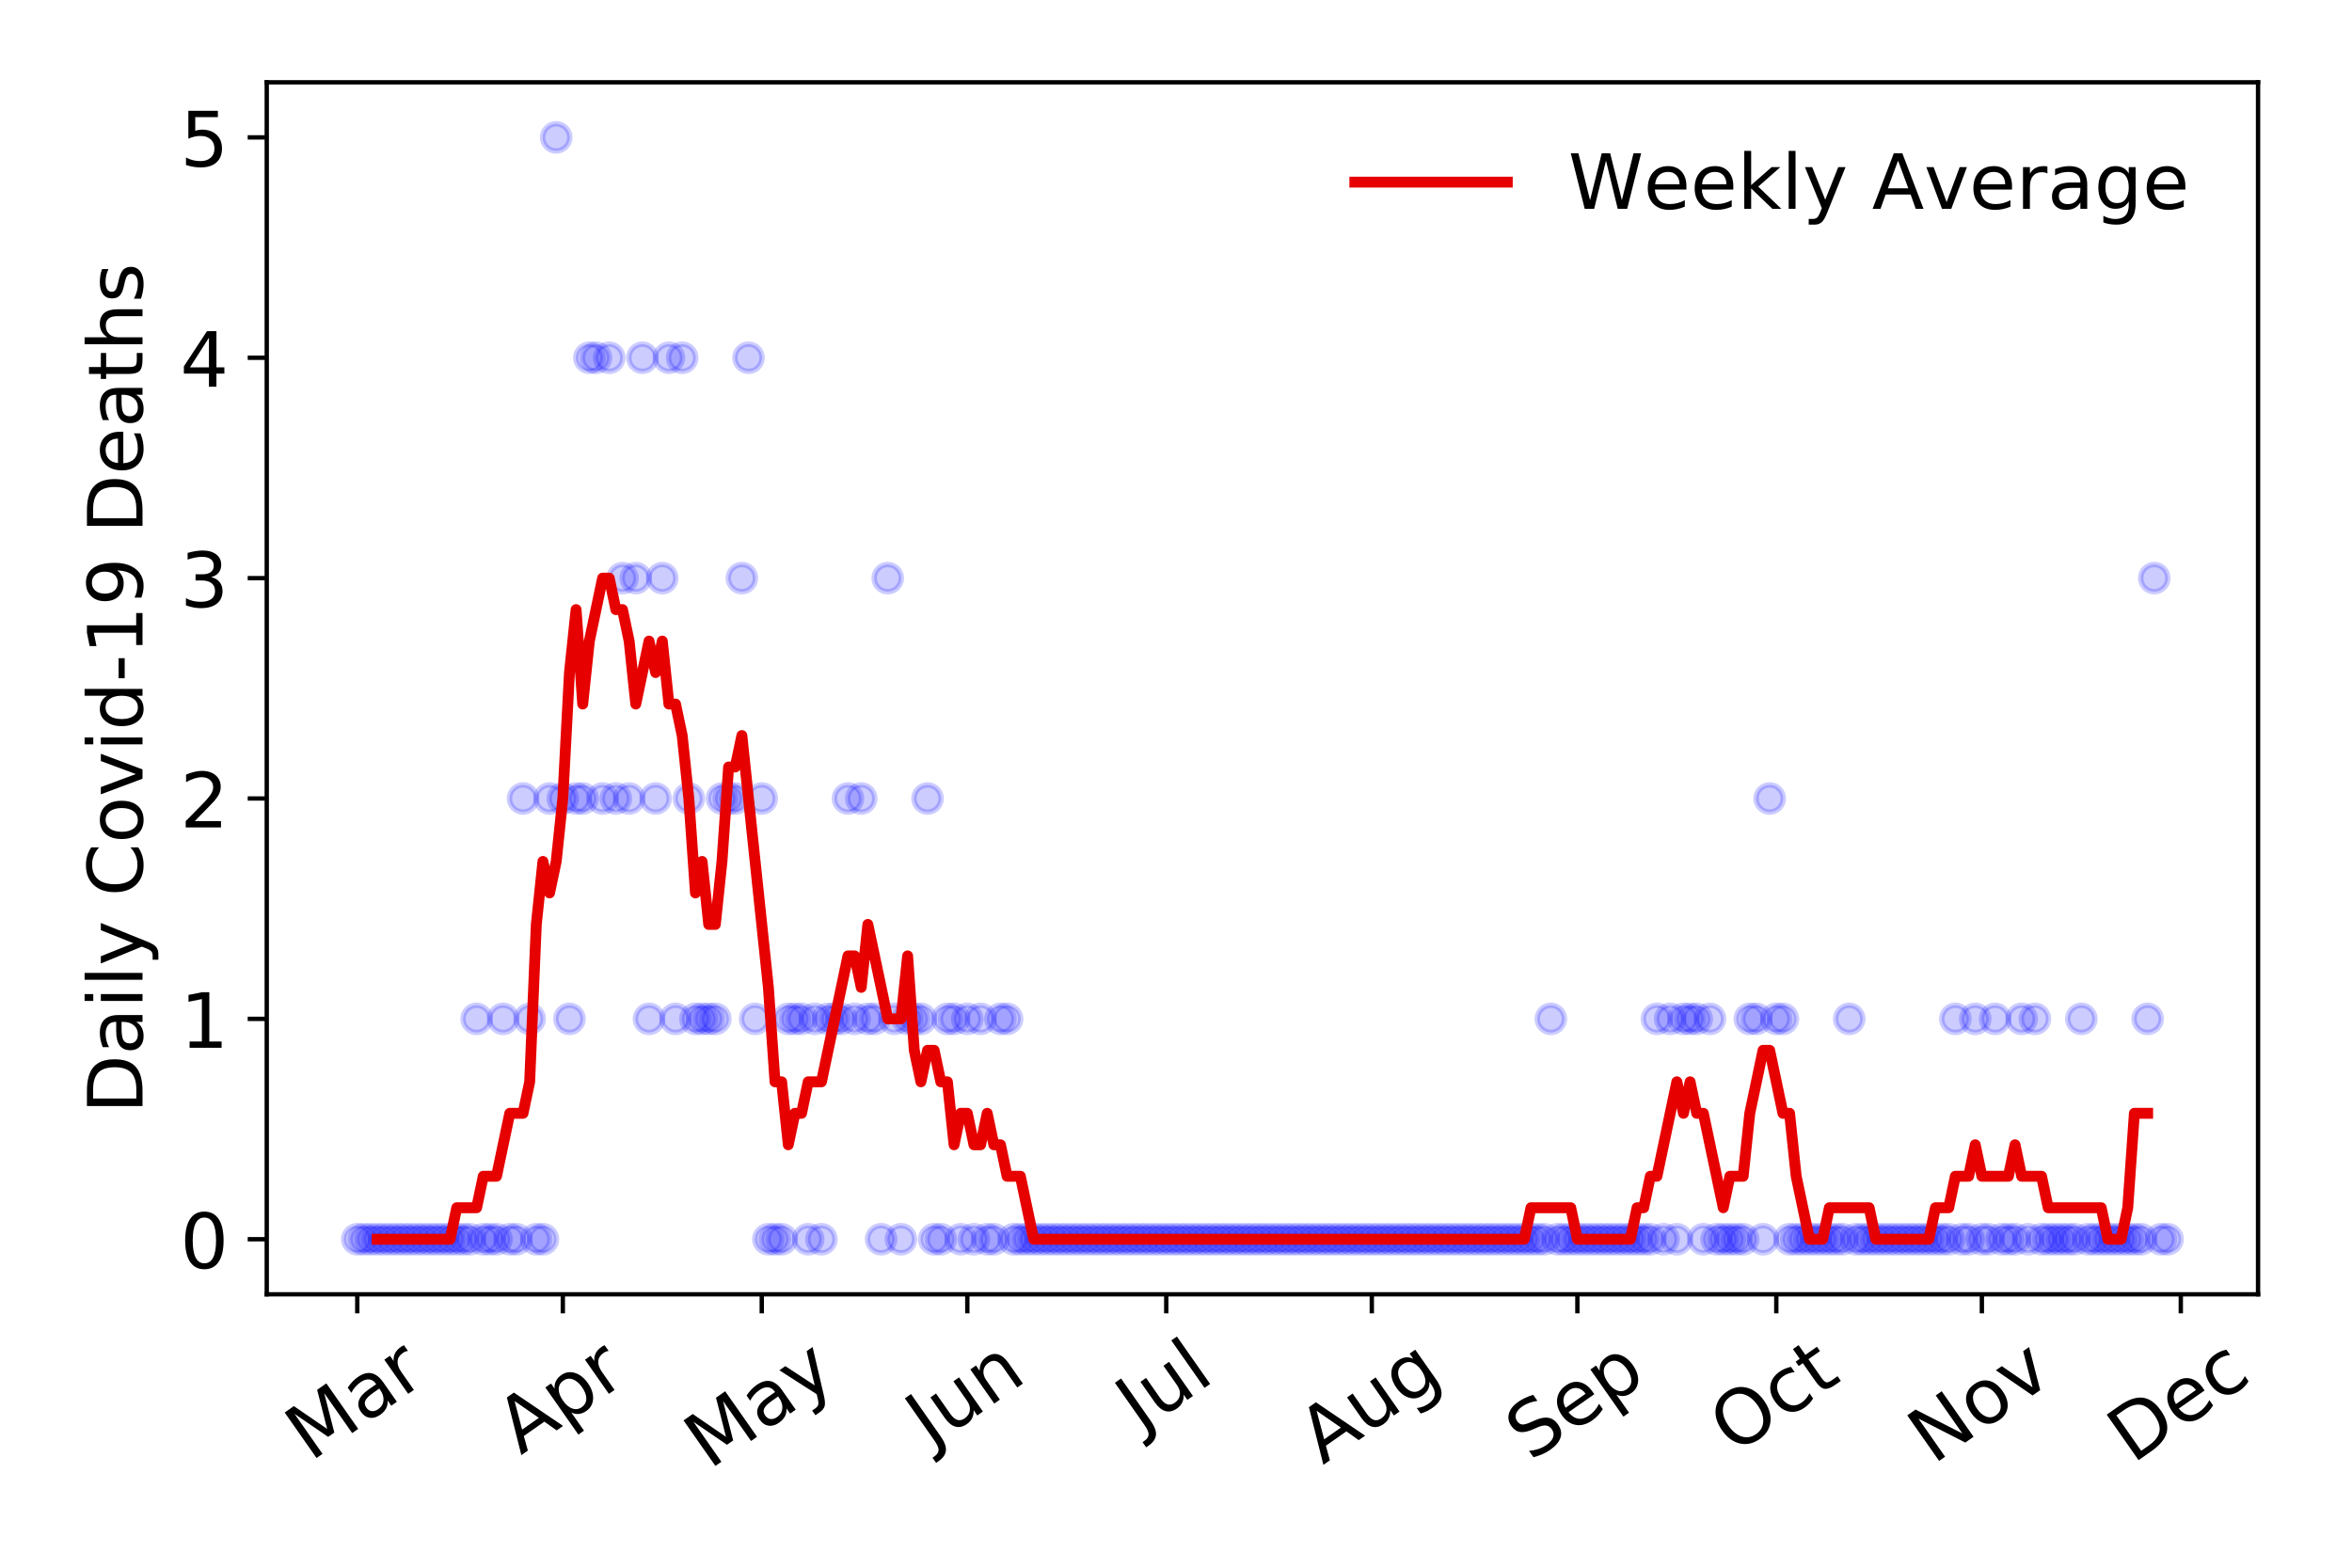 <?xml version="1.0" encoding="utf-8" standalone="no"?>
<!DOCTYPE svg PUBLIC "-//W3C//DTD SVG 1.1//EN"
  "http://www.w3.org/Graphics/SVG/1.1/DTD/svg11.dtd">
<!-- Created with matplotlib (https://matplotlib.org/) -->
<svg height="288pt" version="1.1" viewBox="0 0 432 288" width="432pt" xmlns="http://www.w3.org/2000/svg" xmlns:xlink="http://www.w3.org/1999/xlink">
 <defs>
  <style type="text/css">
*{stroke-linecap:butt;stroke-linejoin:round;}
  </style>
 </defs>
 <g id="figure_1">
  <g id="patch_1">
   <path d="M 0 288 
L 432 288 
L 432 0 
L 0 0 
z
" style="fill:#ffffff;"/>
  </g>
  <g id="axes_1">
   <g id="patch_2">
    <path d="M 48.995 237.778 
L 414.744 237.778 
L 414.744 15.12 
L 48.995 15.12 
z
" style="fill:#ffffff;"/>
   </g>
   <g id="matplotlib.axis_1">
    <g id="xtick_1">
     <g id="line2d_1">
      <defs>
       <path d="M 0 0 
L 0 3.5 
" id="m6aab3968ea" style="stroke:#000000;stroke-width:0.8;"/>
      </defs>
      <g>
       <use style="stroke:#000000;stroke-width:0.8;" x="65.62" xlink:href="#m6aab3968ea" y="237.778"/>
      </g>
     </g>
     <g id="text_1">
      <!-- Mar -->
      <defs>
       <path d="M 9.812 72.906 
L 24.516 72.906 
L 43.109 23.297 
L 61.812 72.906 
L 76.516 72.906 
L 76.516 0 
L 66.891 0 
L 66.891 64.016 
L 48.094 14.016 
L 38.188 14.016 
L 19.391 64.016 
L 19.391 0 
L 9.812 0 
z
" id="DejaVuSans-77"/>
       <path d="M 34.281 27.484 
Q 23.391 27.484 19.188 25 
Q 14.984 22.516 14.984 16.5 
Q 14.984 11.719 18.141 8.906 
Q 21.297 6.109 26.703 6.109 
Q 34.188 6.109 38.703 11.406 
Q 43.219 16.703 43.219 25.484 
L 43.219 27.484 
z
M 52.203 31.203 
L 52.203 0 
L 43.219 0 
L 43.219 8.297 
Q 40.141 3.328 35.547 0.953 
Q 30.953 -1.422 24.312 -1.422 
Q 15.922 -1.422 10.953 3.297 
Q 6 8.016 6 15.922 
Q 6 25.141 12.172 29.828 
Q 18.359 34.516 30.609 34.516 
L 43.219 34.516 
L 43.219 35.406 
Q 43.219 41.609 39.141 45 
Q 35.062 48.391 27.688 48.391 
Q 23 48.391 18.547 47.266 
Q 14.109 46.141 10.016 43.891 
L 10.016 52.203 
Q 14.938 54.109 19.578 55.047 
Q 24.219 56 28.609 56 
Q 40.484 56 46.344 49.844 
Q 52.203 43.703 52.203 31.203 
z
" id="DejaVuSans-97"/>
       <path d="M 41.109 46.297 
Q 39.594 47.172 37.812 47.578 
Q 36.031 48 33.891 48 
Q 26.266 48 22.188 43.047 
Q 18.109 38.094 18.109 28.812 
L 18.109 0 
L 9.078 0 
L 9.078 54.688 
L 18.109 54.688 
L 18.109 46.188 
Q 20.953 51.172 25.484 53.578 
Q 30.031 56 36.531 56 
Q 37.453 56 38.578 55.875 
Q 39.703 55.766 41.062 55.516 
z
" id="DejaVuSans-114"/>
      </defs>
      <g transform="translate(57.017 268.643)rotate(-35)scale(0.14 -0.14)">
       <use xlink:href="#DejaVuSans-77"/>
       <use x="86.279" xlink:href="#DejaVuSans-97"/>
       <use x="147.559" xlink:href="#DejaVuSans-114"/>
      </g>
     </g>
    </g>
    <g id="xtick_2">
     <g id="line2d_2">
      <g>
       <use style="stroke:#000000;stroke-width:0.8;" x="103.376" xlink:href="#m6aab3968ea" y="237.778"/>
      </g>
     </g>
     <g id="text_2">
      <!-- Apr -->
      <defs>
       <path d="M 34.188 63.188 
L 20.797 26.906 
L 47.609 26.906 
z
M 28.609 72.906 
L 39.797 72.906 
L 67.578 0 
L 57.328 0 
L 50.688 18.703 
L 17.828 18.703 
L 11.188 0 
L 0.781 0 
z
" id="DejaVuSans-65"/>
       <path d="M 18.109 8.203 
L 18.109 -20.797 
L 9.078 -20.797 
L 9.078 54.688 
L 18.109 54.688 
L 18.109 46.391 
Q 20.953 51.266 25.266 53.625 
Q 29.594 56 35.594 56 
Q 45.562 56 51.781 48.094 
Q 58.016 40.188 58.016 27.297 
Q 58.016 14.406 51.781 6.484 
Q 45.562 -1.422 35.594 -1.422 
Q 29.594 -1.422 25.266 0.953 
Q 20.953 3.328 18.109 8.203 
z
M 48.688 27.297 
Q 48.688 37.203 44.609 42.844 
Q 40.531 48.484 33.406 48.484 
Q 26.266 48.484 22.188 42.844 
Q 18.109 37.203 18.109 27.297 
Q 18.109 17.391 22.188 11.75 
Q 26.266 6.109 33.406 6.109 
Q 40.531 6.109 44.609 11.75 
Q 48.688 17.391 48.688 27.297 
z
" id="DejaVuSans-112"/>
      </defs>
      <g transform="translate(95.672 267.384)rotate(-35)scale(0.14 -0.14)">
       <use xlink:href="#DejaVuSans-65"/>
       <use x="68.408" xlink:href="#DejaVuSans-112"/>
       <use x="131.885" xlink:href="#DejaVuSans-114"/>
      </g>
     </g>
    </g>
    <g id="xtick_3">
     <g id="line2d_3">
      <g>
       <use style="stroke:#000000;stroke-width:0.8;" x="139.915" xlink:href="#m6aab3968ea" y="237.778"/>
      </g>
     </g>
     <g id="text_3">
      <!-- May -->
      <defs>
       <path d="M 32.172 -5.078 
Q 28.375 -14.844 24.75 -17.812 
Q 21.141 -20.797 15.094 -20.797 
L 7.906 -20.797 
L 7.906 -13.281 
L 13.188 -13.281 
Q 16.891 -13.281 18.938 -11.516 
Q 21 -9.766 23.484 -3.219 
L 25.094 0.875 
L 2.984 54.688 
L 12.5 54.688 
L 29.594 11.922 
L 46.688 54.688 
L 56.203 54.688 
z
" id="DejaVuSans-121"/>
      </defs>
      <g transform="translate(130.275 270.094)rotate(-35)scale(0.14 -0.14)">
       <use xlink:href="#DejaVuSans-77"/>
       <use x="86.279" xlink:href="#DejaVuSans-97"/>
       <use x="147.559" xlink:href="#DejaVuSans-121"/>
      </g>
     </g>
    </g>
    <g id="xtick_4">
     <g id="line2d_4">
      <g>
       <use style="stroke:#000000;stroke-width:0.8;" x="177.671" xlink:href="#m6aab3968ea" y="237.778"/>
      </g>
     </g>
     <g id="text_4">
      <!-- Jun -->
      <defs>
       <path d="M 9.812 72.906 
L 19.672 72.906 
L 19.672 5.078 
Q 19.672 -8.109 14.672 -14.062 
Q 9.672 -20.016 -1.422 -20.016 
L -5.172 -20.016 
L -5.172 -11.719 
L -2.094 -11.719 
Q 4.438 -11.719 7.125 -8.047 
Q 9.812 -4.391 9.812 5.078 
z
" id="DejaVuSans-74"/>
       <path d="M 8.5 21.578 
L 8.5 54.688 
L 17.484 54.688 
L 17.484 21.922 
Q 17.484 14.156 20.5 10.266 
Q 23.531 6.391 29.594 6.391 
Q 36.859 6.391 41.078 11.031 
Q 45.312 15.672 45.312 23.688 
L 45.312 54.688 
L 54.297 54.688 
L 54.297 0 
L 45.312 0 
L 45.312 8.406 
Q 42.047 3.422 37.719 1 
Q 33.406 -1.422 27.688 -1.422 
Q 18.266 -1.422 13.375 4.438 
Q 8.5 10.297 8.5 21.578 
z
M 31.109 56 
z
" id="DejaVuSans-117"/>
       <path d="M 54.891 33.016 
L 54.891 0 
L 45.906 0 
L 45.906 32.719 
Q 45.906 40.484 42.875 44.328 
Q 39.844 48.188 33.797 48.188 
Q 26.516 48.188 22.312 43.547 
Q 18.109 38.922 18.109 30.906 
L 18.109 0 
L 9.078 0 
L 9.078 54.688 
L 18.109 54.688 
L 18.109 46.188 
Q 21.344 51.125 25.703 53.562 
Q 30.078 56 35.797 56 
Q 45.219 56 50.047 50.172 
Q 54.891 44.344 54.891 33.016 
z
" id="DejaVuSans-110"/>
      </defs>
      <g transform="translate(170.927 266.039)rotate(-35)scale(0.14 -0.14)">
       <use xlink:href="#DejaVuSans-74"/>
       <use x="29.492" xlink:href="#DejaVuSans-117"/>
       <use x="92.871" xlink:href="#DejaVuSans-110"/>
      </g>
     </g>
    </g>
    <g id="xtick_5">
     <g id="line2d_5">
      <g>
       <use style="stroke:#000000;stroke-width:0.8;" x="214.209" xlink:href="#m6aab3968ea" y="237.778"/>
      </g>
     </g>
     <g id="text_5">
      <!-- Jul -->
      <defs>
       <path d="M 9.422 75.984 
L 18.406 75.984 
L 18.406 0 
L 9.422 0 
z
" id="DejaVuSans-108"/>
      </defs>
      <g transform="translate(209.506 263.181)rotate(-35)scale(0.14 -0.14)">
       <use xlink:href="#DejaVuSans-74"/>
       <use x="29.492" xlink:href="#DejaVuSans-117"/>
       <use x="92.871" xlink:href="#DejaVuSans-108"/>
      </g>
     </g>
    </g>
    <g id="xtick_6">
     <g id="line2d_6">
      <g>
       <use style="stroke:#000000;stroke-width:0.8;" x="251.965" xlink:href="#m6aab3968ea" y="237.778"/>
      </g>
     </g>
     <g id="text_6">
      <!-- Aug -->
      <defs>
       <path d="M 45.406 27.984 
Q 45.406 37.75 41.375 43.109 
Q 37.359 48.484 30.078 48.484 
Q 22.859 48.484 18.828 43.109 
Q 14.797 37.75 14.797 27.984 
Q 14.797 18.266 18.828 12.891 
Q 22.859 7.516 30.078 7.516 
Q 37.359 7.516 41.375 12.891 
Q 45.406 18.266 45.406 27.984 
z
M 54.391 6.781 
Q 54.391 -7.172 48.188 -13.984 
Q 42 -20.797 29.203 -20.797 
Q 24.469 -20.797 20.266 -20.094 
Q 16.062 -19.391 12.109 -17.922 
L 12.109 -9.188 
Q 16.062 -11.328 19.922 -12.344 
Q 23.781 -13.375 27.781 -13.375 
Q 36.625 -13.375 41.016 -8.766 
Q 45.406 -4.156 45.406 5.172 
L 45.406 9.625 
Q 42.625 4.781 38.281 2.391 
Q 33.938 0 27.875 0 
Q 17.828 0 11.672 7.656 
Q 5.516 15.328 5.516 27.984 
Q 5.516 40.672 11.672 48.328 
Q 17.828 56 27.875 56 
Q 33.938 56 38.281 53.609 
Q 42.625 51.219 45.406 46.391 
L 45.406 54.688 
L 54.391 54.688 
z
" id="DejaVuSans-103"/>
      </defs>
      <g transform="translate(242.985 269.172)rotate(-35)scale(0.14 -0.14)">
       <use xlink:href="#DejaVuSans-65"/>
       <use x="68.408" xlink:href="#DejaVuSans-117"/>
       <use x="131.787" xlink:href="#DejaVuSans-103"/>
      </g>
     </g>
    </g>
    <g id="xtick_7">
     <g id="line2d_7">
      <g>
       <use style="stroke:#000000;stroke-width:0.8;" x="289.722" xlink:href="#m6aab3968ea" y="237.778"/>
      </g>
     </g>
     <g id="text_7">
      <!-- Sep -->
      <defs>
       <path d="M 53.516 70.516 
L 53.516 60.891 
Q 47.906 63.578 42.922 64.891 
Q 37.938 66.219 33.297 66.219 
Q 25.25 66.219 20.875 63.094 
Q 16.5 59.969 16.5 54.203 
Q 16.5 49.359 19.406 46.891 
Q 22.312 44.438 30.422 42.922 
L 36.375 41.703 
Q 47.406 39.594 52.656 34.297 
Q 57.906 29 57.906 20.125 
Q 57.906 9.516 50.797 4.047 
Q 43.703 -1.422 29.984 -1.422 
Q 24.812 -1.422 18.969 -0.25 
Q 13.141 0.922 6.891 3.219 
L 6.891 13.375 
Q 12.891 10.016 18.656 8.297 
Q 24.422 6.594 29.984 6.594 
Q 38.422 6.594 43.016 9.906 
Q 47.609 13.234 47.609 19.391 
Q 47.609 24.75 44.312 27.781 
Q 41.016 30.812 33.5 32.328 
L 27.484 33.5 
Q 16.453 35.688 11.516 40.375 
Q 6.594 45.062 6.594 53.422 
Q 6.594 63.094 13.406 68.656 
Q 20.219 74.219 32.172 74.219 
Q 37.312 74.219 42.625 73.281 
Q 47.953 72.359 53.516 70.516 
z
" id="DejaVuSans-83"/>
       <path d="M 56.203 29.594 
L 56.203 25.203 
L 14.891 25.203 
Q 15.484 15.922 20.484 11.062 
Q 25.484 6.203 34.422 6.203 
Q 39.594 6.203 44.453 7.469 
Q 49.312 8.734 54.109 11.281 
L 54.109 2.781 
Q 49.266 0.734 44.188 -0.344 
Q 39.109 -1.422 33.891 -1.422 
Q 20.797 -1.422 13.156 6.188 
Q 5.516 13.812 5.516 26.812 
Q 5.516 40.234 12.766 48.109 
Q 20.016 56 32.328 56 
Q 43.359 56 49.781 48.891 
Q 56.203 41.797 56.203 29.594 
z
M 47.219 32.234 
Q 47.125 39.594 43.094 43.984 
Q 39.062 48.391 32.422 48.391 
Q 24.906 48.391 20.391 44.141 
Q 15.875 39.891 15.188 32.172 
z
" id="DejaVuSans-101"/>
      </defs>
      <g transform="translate(281.129 268.629)rotate(-35)scale(0.14 -0.14)">
       <use xlink:href="#DejaVuSans-83"/>
       <use x="63.477" xlink:href="#DejaVuSans-101"/>
       <use x="125" xlink:href="#DejaVuSans-112"/>
      </g>
     </g>
    </g>
    <g id="xtick_8">
     <g id="line2d_8">
      <g>
       <use style="stroke:#000000;stroke-width:0.8;" x="326.26" xlink:href="#m6aab3968ea" y="237.778"/>
      </g>
     </g>
     <g id="text_8">
      <!-- Oct -->
      <defs>
       <path d="M 39.406 66.219 
Q 28.656 66.219 22.328 58.203 
Q 16.016 50.203 16.016 36.375 
Q 16.016 22.609 22.328 14.594 
Q 28.656 6.594 39.406 6.594 
Q 50.141 6.594 56.422 14.594 
Q 62.703 22.609 62.703 36.375 
Q 62.703 50.203 56.422 58.203 
Q 50.141 66.219 39.406 66.219 
z
M 39.406 74.219 
Q 54.734 74.219 63.906 63.938 
Q 73.094 53.656 73.094 36.375 
Q 73.094 19.141 63.906 8.859 
Q 54.734 -1.422 39.406 -1.422 
Q 24.031 -1.422 14.812 8.828 
Q 5.609 19.094 5.609 36.375 
Q 5.609 53.656 14.812 63.938 
Q 24.031 74.219 39.406 74.219 
z
" id="DejaVuSans-79"/>
       <path d="M 48.781 52.594 
L 48.781 44.188 
Q 44.969 46.297 41.141 47.344 
Q 37.312 48.391 33.406 48.391 
Q 24.656 48.391 19.812 42.844 
Q 14.984 37.312 14.984 27.297 
Q 14.984 17.281 19.812 11.734 
Q 24.656 6.203 33.406 6.203 
Q 37.312 6.203 41.141 7.25 
Q 44.969 8.297 48.781 10.406 
L 48.781 2.094 
Q 45.016 0.344 40.984 -0.531 
Q 36.969 -1.422 32.422 -1.422 
Q 20.062 -1.422 12.781 6.344 
Q 5.516 14.109 5.516 27.297 
Q 5.516 40.672 12.859 48.328 
Q 20.219 56 33.016 56 
Q 37.156 56 41.109 55.141 
Q 45.062 54.297 48.781 52.594 
z
" id="DejaVuSans-99"/>
       <path d="M 18.312 70.219 
L 18.312 54.688 
L 36.812 54.688 
L 36.812 47.703 
L 18.312 47.703 
L 18.312 18.016 
Q 18.312 11.328 20.141 9.422 
Q 21.969 7.516 27.594 7.516 
L 36.812 7.516 
L 36.812 0 
L 27.594 0 
Q 17.188 0 13.234 3.875 
Q 9.281 7.766 9.281 18.016 
L 9.281 47.703 
L 2.688 47.703 
L 2.688 54.688 
L 9.281 54.688 
L 9.281 70.219 
z
" id="DejaVuSans-116"/>
      </defs>
      <g transform="translate(318.561 267.377)rotate(-35)scale(0.14 -0.14)">
       <use xlink:href="#DejaVuSans-79"/>
       <use x="78.711" xlink:href="#DejaVuSans-99"/>
       <use x="133.691" xlink:href="#DejaVuSans-116"/>
      </g>
     </g>
    </g>
    <g id="xtick_9">
     <g id="line2d_9">
      <g>
       <use style="stroke:#000000;stroke-width:0.8;" x="364.016" xlink:href="#m6aab3968ea" y="237.778"/>
      </g>
     </g>
     <g id="text_9">
      <!-- Nov -->
      <defs>
       <path d="M 9.812 72.906 
L 23.094 72.906 
L 55.422 11.922 
L 55.422 72.906 
L 64.984 72.906 
L 64.984 0 
L 51.703 0 
L 19.391 60.984 
L 19.391 0 
L 9.812 0 
z
" id="DejaVuSans-78"/>
       <path d="M 30.609 48.391 
Q 23.391 48.391 19.188 42.75 
Q 14.984 37.109 14.984 27.297 
Q 14.984 17.484 19.156 11.844 
Q 23.344 6.203 30.609 6.203 
Q 37.797 6.203 41.984 11.859 
Q 46.188 17.531 46.188 27.297 
Q 46.188 37.016 41.984 42.703 
Q 37.797 48.391 30.609 48.391 
z
M 30.609 56 
Q 42.328 56 49.016 48.375 
Q 55.719 40.766 55.719 27.297 
Q 55.719 13.875 49.016 6.219 
Q 42.328 -1.422 30.609 -1.422 
Q 18.844 -1.422 12.172 6.219 
Q 5.516 13.875 5.516 27.297 
Q 5.516 40.766 12.172 48.375 
Q 18.844 56 30.609 56 
z
" id="DejaVuSans-111"/>
       <path d="M 2.984 54.688 
L 12.5 54.688 
L 29.594 8.797 
L 46.688 54.688 
L 56.203 54.688 
L 35.688 0 
L 23.484 0 
z
" id="DejaVuSans-118"/>
      </defs>
      <g transform="translate(355.04 269.166)rotate(-35)scale(0.14 -0.14)">
       <use xlink:href="#DejaVuSans-78"/>
       <use x="74.805" xlink:href="#DejaVuSans-111"/>
       <use x="135.986" xlink:href="#DejaVuSans-118"/>
      </g>
     </g>
    </g>
    <g id="xtick_10">
     <g id="line2d_10">
      <g>
       <use style="stroke:#000000;stroke-width:0.8;" x="400.555" xlink:href="#m6aab3968ea" y="237.778"/>
      </g>
     </g>
     <g id="text_10">
      <!-- Dec -->
      <defs>
       <path d="M 19.672 64.797 
L 19.672 8.109 
L 31.594 8.109 
Q 46.688 8.109 53.688 14.938 
Q 60.688 21.781 60.688 36.531 
Q 60.688 51.172 53.688 57.984 
Q 46.688 64.797 31.594 64.797 
z
M 9.812 72.906 
L 30.078 72.906 
Q 51.266 72.906 61.172 64.094 
Q 71.094 55.281 71.094 36.531 
Q 71.094 17.672 61.125 8.828 
Q 51.172 0 30.078 0 
L 9.812 0 
z
" id="DejaVuSans-68"/>
      </defs>
      <g transform="translate(391.674 269.032)rotate(-35)scale(0.14 -0.14)">
       <use xlink:href="#DejaVuSans-68"/>
       <use x="77.002" xlink:href="#DejaVuSans-101"/>
       <use x="138.525" xlink:href="#DejaVuSans-99"/>
      </g>
     </g>
    </g>
   </g>
   <g id="matplotlib.axis_2">
    <g id="ytick_1">
     <g id="line2d_11">
      <defs>
       <path d="M 0 0 
L -3.5 0 
" id="m6016bae38e" style="stroke:#000000;stroke-width:0.8;"/>
      </defs>
      <g>
       <use style="stroke:#000000;stroke-width:0.8;" x="48.995" xlink:href="#m6016bae38e" y="227.657"/>
      </g>
     </g>
     <g id="text_11">
      <!-- 0 -->
      <defs>
       <path d="M 31.781 66.406 
Q 24.172 66.406 20.328 58.906 
Q 16.5 51.422 16.5 36.375 
Q 16.5 21.391 20.328 13.891 
Q 24.172 6.391 31.781 6.391 
Q 39.453 6.391 43.281 13.891 
Q 47.125 21.391 47.125 36.375 
Q 47.125 51.422 43.281 58.906 
Q 39.453 66.406 31.781 66.406 
z
M 31.781 74.219 
Q 44.047 74.219 50.516 64.516 
Q 56.984 54.828 56.984 36.375 
Q 56.984 17.969 50.516 8.266 
Q 44.047 -1.422 31.781 -1.422 
Q 19.531 -1.422 13.062 8.266 
Q 6.594 17.969 6.594 36.375 
Q 6.594 54.828 13.062 64.516 
Q 19.531 74.219 31.781 74.219 
z
" id="DejaVuSans-48"/>
      </defs>
      <g transform="translate(33.087 232.976)scale(0.14 -0.14)">
       <use xlink:href="#DejaVuSans-48"/>
      </g>
     </g>
    </g>
    <g id="ytick_2">
     <g id="line2d_12">
      <g>
       <use style="stroke:#000000;stroke-width:0.8;" x="48.995" xlink:href="#m6016bae38e" y="187.174"/>
      </g>
     </g>
     <g id="text_12">
      <!-- 1 -->
      <defs>
       <path d="M 12.406 8.297 
L 28.516 8.297 
L 28.516 63.922 
L 10.984 60.406 
L 10.984 69.391 
L 28.422 72.906 
L 38.281 72.906 
L 38.281 8.297 
L 54.391 8.297 
L 54.391 0 
L 12.406 0 
z
" id="DejaVuSans-49"/>
      </defs>
      <g transform="translate(33.087 192.493)scale(0.14 -0.14)">
       <use xlink:href="#DejaVuSans-49"/>
      </g>
     </g>
    </g>
    <g id="ytick_3">
     <g id="line2d_13">
      <g>
       <use style="stroke:#000000;stroke-width:0.8;" x="48.995" xlink:href="#m6016bae38e" y="146.691"/>
      </g>
     </g>
     <g id="text_13">
      <!-- 2 -->
      <defs>
       <path d="M 19.188 8.297 
L 53.609 8.297 
L 53.609 0 
L 7.328 0 
L 7.328 8.297 
Q 12.938 14.109 22.625 23.891 
Q 32.328 33.688 34.812 36.531 
Q 39.547 41.844 41.422 45.531 
Q 43.312 49.219 43.312 52.781 
Q 43.312 58.594 39.234 62.25 
Q 35.156 65.922 28.609 65.922 
Q 23.969 65.922 18.812 64.312 
Q 13.672 62.703 7.812 59.422 
L 7.812 69.391 
Q 13.766 71.781 18.938 73 
Q 24.125 74.219 28.422 74.219 
Q 39.75 74.219 46.484 68.547 
Q 53.219 62.891 53.219 53.422 
Q 53.219 48.922 51.531 44.891 
Q 49.859 40.875 45.406 35.406 
Q 44.188 33.984 37.641 27.219 
Q 31.109 20.453 19.188 8.297 
z
" id="DejaVuSans-50"/>
      </defs>
      <g transform="translate(33.087 152.01)scale(0.14 -0.14)">
       <use xlink:href="#DejaVuSans-50"/>
      </g>
     </g>
    </g>
    <g id="ytick_4">
     <g id="line2d_14">
      <g>
       <use style="stroke:#000000;stroke-width:0.8;" x="48.995" xlink:href="#m6016bae38e" y="106.207"/>
      </g>
     </g>
     <g id="text_14">
      <!-- 3 -->
      <defs>
       <path d="M 40.578 39.312 
Q 47.656 37.797 51.625 33 
Q 55.609 28.219 55.609 21.188 
Q 55.609 10.406 48.188 4.484 
Q 40.766 -1.422 27.094 -1.422 
Q 22.516 -1.422 17.656 -0.516 
Q 12.797 0.391 7.625 2.203 
L 7.625 11.719 
Q 11.719 9.328 16.594 8.109 
Q 21.484 6.891 26.812 6.891 
Q 36.078 6.891 40.938 10.547 
Q 45.797 14.203 45.797 21.188 
Q 45.797 27.641 41.281 31.266 
Q 36.766 34.906 28.719 34.906 
L 20.219 34.906 
L 20.219 43.016 
L 29.109 43.016 
Q 36.375 43.016 40.234 45.922 
Q 44.094 48.828 44.094 54.297 
Q 44.094 59.906 40.109 62.906 
Q 36.141 65.922 28.719 65.922 
Q 24.656 65.922 20.016 65.031 
Q 15.375 64.156 9.812 62.312 
L 9.812 71.094 
Q 15.438 72.656 20.344 73.438 
Q 25.25 74.219 29.594 74.219 
Q 40.828 74.219 47.359 69.109 
Q 53.906 64.016 53.906 55.328 
Q 53.906 49.266 50.438 45.094 
Q 46.969 40.922 40.578 39.312 
z
" id="DejaVuSans-51"/>
      </defs>
      <g transform="translate(33.087 111.526)scale(0.14 -0.14)">
       <use xlink:href="#DejaVuSans-51"/>
      </g>
     </g>
    </g>
    <g id="ytick_5">
     <g id="line2d_15">
      <g>
       <use style="stroke:#000000;stroke-width:0.8;" x="48.995" xlink:href="#m6016bae38e" y="65.724"/>
      </g>
     </g>
     <g id="text_15">
      <!-- 4 -->
      <defs>
       <path d="M 37.797 64.312 
L 12.891 25.391 
L 37.797 25.391 
z
M 35.203 72.906 
L 47.609 72.906 
L 47.609 25.391 
L 58.016 25.391 
L 58.016 17.188 
L 47.609 17.188 
L 47.609 0 
L 37.797 0 
L 37.797 17.188 
L 4.891 17.188 
L 4.891 26.703 
z
" id="DejaVuSans-52"/>
      </defs>
      <g transform="translate(33.087 71.043)scale(0.14 -0.14)">
       <use xlink:href="#DejaVuSans-52"/>
      </g>
     </g>
    </g>
    <g id="ytick_6">
     <g id="line2d_16">
      <g>
       <use style="stroke:#000000;stroke-width:0.8;" x="48.995" xlink:href="#m6016bae38e" y="25.241"/>
      </g>
     </g>
     <g id="text_16">
      <!-- 5 -->
      <defs>
       <path d="M 10.797 72.906 
L 49.516 72.906 
L 49.516 64.594 
L 19.828 64.594 
L 19.828 46.734 
Q 21.969 47.469 24.109 47.828 
Q 26.266 48.188 28.422 48.188 
Q 40.625 48.188 47.75 41.5 
Q 54.891 34.812 54.891 23.391 
Q 54.891 11.625 47.562 5.094 
Q 40.234 -1.422 26.906 -1.422 
Q 22.312 -1.422 17.547 -0.641 
Q 12.797 0.141 7.719 1.703 
L 7.719 11.625 
Q 12.109 9.234 16.797 8.062 
Q 21.484 6.891 26.703 6.891 
Q 35.156 6.891 40.078 11.328 
Q 45.016 15.766 45.016 23.391 
Q 45.016 31 40.078 35.438 
Q 35.156 39.891 26.703 39.891 
Q 22.75 39.891 18.812 39.016 
Q 14.891 38.141 10.797 36.281 
z
" id="DejaVuSans-53"/>
      </defs>
      <g transform="translate(33.087 30.56)scale(0.14 -0.14)">
       <use xlink:href="#DejaVuSans-53"/>
      </g>
     </g>
    </g>
    <g id="text_17">
     <!-- Daily Covid-19 Deaths -->
     <defs>
      <path d="M 9.422 54.688 
L 18.406 54.688 
L 18.406 0 
L 9.422 0 
z
M 9.422 75.984 
L 18.406 75.984 
L 18.406 64.594 
L 9.422 64.594 
z
" id="DejaVuSans-105"/>
      <path id="DejaVuSans-32"/>
      <path d="M 64.406 67.281 
L 64.406 56.891 
Q 59.422 61.531 53.781 63.812 
Q 48.141 66.109 41.797 66.109 
Q 29.297 66.109 22.656 58.469 
Q 16.016 50.828 16.016 36.375 
Q 16.016 21.969 22.656 14.328 
Q 29.297 6.688 41.797 6.688 
Q 48.141 6.688 53.781 8.984 
Q 59.422 11.281 64.406 15.922 
L 64.406 5.609 
Q 59.234 2.094 53.438 0.328 
Q 47.656 -1.422 41.219 -1.422 
Q 24.656 -1.422 15.125 8.703 
Q 5.609 18.844 5.609 36.375 
Q 5.609 53.953 15.125 64.078 
Q 24.656 74.219 41.219 74.219 
Q 47.75 74.219 53.531 72.484 
Q 59.328 70.75 64.406 67.281 
z
" id="DejaVuSans-67"/>
      <path d="M 45.406 46.391 
L 45.406 75.984 
L 54.391 75.984 
L 54.391 0 
L 45.406 0 
L 45.406 8.203 
Q 42.578 3.328 38.25 0.953 
Q 33.938 -1.422 27.875 -1.422 
Q 17.969 -1.422 11.734 6.484 
Q 5.516 14.406 5.516 27.297 
Q 5.516 40.188 11.734 48.094 
Q 17.969 56 27.875 56 
Q 33.938 56 38.25 53.625 
Q 42.578 51.266 45.406 46.391 
z
M 14.797 27.297 
Q 14.797 17.391 18.875 11.75 
Q 22.953 6.109 30.078 6.109 
Q 37.203 6.109 41.297 11.75 
Q 45.406 17.391 45.406 27.297 
Q 45.406 37.203 41.297 42.844 
Q 37.203 48.484 30.078 48.484 
Q 22.953 48.484 18.875 42.844 
Q 14.797 37.203 14.797 27.297 
z
" id="DejaVuSans-100"/>
      <path d="M 4.891 31.391 
L 31.203 31.391 
L 31.203 23.391 
L 4.891 23.391 
z
" id="DejaVuSans-45"/>
      <path d="M 10.984 1.516 
L 10.984 10.5 
Q 14.703 8.734 18.5 7.812 
Q 22.312 6.891 25.984 6.891 
Q 35.75 6.891 40.891 13.453 
Q 46.047 20.016 46.781 33.406 
Q 43.953 29.203 39.594 26.953 
Q 35.25 24.703 29.984 24.703 
Q 19.047 24.703 12.672 31.312 
Q 6.297 37.938 6.297 49.422 
Q 6.297 60.641 12.938 67.422 
Q 19.578 74.219 30.609 74.219 
Q 43.266 74.219 49.922 64.516 
Q 56.594 54.828 56.594 36.375 
Q 56.594 19.141 48.406 8.859 
Q 40.234 -1.422 26.422 -1.422 
Q 22.703 -1.422 18.891 -0.688 
Q 15.094 0.047 10.984 1.516 
z
M 30.609 32.422 
Q 37.25 32.422 41.125 36.953 
Q 45.016 41.5 45.016 49.422 
Q 45.016 57.281 41.125 61.844 
Q 37.25 66.406 30.609 66.406 
Q 23.969 66.406 20.094 61.844 
Q 16.219 57.281 16.219 49.422 
Q 16.219 41.5 20.094 36.953 
Q 23.969 32.422 30.609 32.422 
z
" id="DejaVuSans-57"/>
      <path d="M 54.891 33.016 
L 54.891 0 
L 45.906 0 
L 45.906 32.719 
Q 45.906 40.484 42.875 44.328 
Q 39.844 48.188 33.797 48.188 
Q 26.516 48.188 22.312 43.547 
Q 18.109 38.922 18.109 30.906 
L 18.109 0 
L 9.078 0 
L 9.078 75.984 
L 18.109 75.984 
L 18.109 46.188 
Q 21.344 51.125 25.703 53.562 
Q 30.078 56 35.797 56 
Q 45.219 56 50.047 50.172 
Q 54.891 44.344 54.891 33.016 
z
" id="DejaVuSans-104"/>
      <path d="M 44.281 53.078 
L 44.281 44.578 
Q 40.484 46.531 36.375 47.5 
Q 32.281 48.484 27.875 48.484 
Q 21.188 48.484 17.844 46.438 
Q 14.5 44.391 14.5 40.281 
Q 14.5 37.156 16.891 35.375 
Q 19.281 33.594 26.516 31.984 
L 29.594 31.297 
Q 39.156 29.25 43.188 25.516 
Q 47.219 21.781 47.219 15.094 
Q 47.219 7.469 41.188 3.016 
Q 35.156 -1.422 24.609 -1.422 
Q 20.219 -1.422 15.453 -0.562 
Q 10.688 0.297 5.422 2 
L 5.422 11.281 
Q 10.406 8.688 15.234 7.391 
Q 20.062 6.109 24.812 6.109 
Q 31.156 6.109 34.562 8.281 
Q 37.984 10.453 37.984 14.406 
Q 37.984 18.062 35.516 20.016 
Q 33.062 21.969 24.703 23.781 
L 21.578 24.516 
Q 13.234 26.266 9.516 29.906 
Q 5.812 33.547 5.812 39.891 
Q 5.812 47.609 11.281 51.797 
Q 16.75 56 26.812 56 
Q 31.781 56 36.172 55.266 
Q 40.578 54.547 44.281 53.078 
z
" id="DejaVuSans-115"/>
     </defs>
     <g transform="translate(26.176 204.56)rotate(-90)scale(0.14 -0.14)">
      <use xlink:href="#DejaVuSans-68"/>
      <use x="77.002" xlink:href="#DejaVuSans-97"/>
      <use x="138.281" xlink:href="#DejaVuSans-105"/>
      <use x="166.064" xlink:href="#DejaVuSans-108"/>
      <use x="193.848" xlink:href="#DejaVuSans-121"/>
      <use x="253.027" xlink:href="#DejaVuSans-32"/>
      <use x="284.814" xlink:href="#DejaVuSans-67"/>
      <use x="354.639" xlink:href="#DejaVuSans-111"/>
      <use x="415.82" xlink:href="#DejaVuSans-118"/>
      <use x="475" xlink:href="#DejaVuSans-105"/>
      <use x="502.783" xlink:href="#DejaVuSans-100"/>
      <use x="566.26" xlink:href="#DejaVuSans-45"/>
      <use x="602.344" xlink:href="#DejaVuSans-49"/>
      <use x="665.967" xlink:href="#DejaVuSans-57"/>
      <use x="729.59" xlink:href="#DejaVuSans-32"/>
      <use x="761.377" xlink:href="#DejaVuSans-68"/>
      <use x="838.379" xlink:href="#DejaVuSans-101"/>
      <use x="899.902" xlink:href="#DejaVuSans-97"/>
      <use x="961.182" xlink:href="#DejaVuSans-116"/>
      <use x="1000.391" xlink:href="#DejaVuSans-104"/>
      <use x="1063.77" xlink:href="#DejaVuSans-115"/>
     </g>
    </g>
   </g>
   <g id="line2d_17">
    <defs>
     <path d="M 0 2.5 
C 0.663 2.5 1.299 2.237 1.768 1.768 
C 2.237 1.299 2.5 0.663 2.5 0 
C 2.5 -0.663 2.237 -1.299 1.768 -1.768 
C 1.299 -2.237 0.663 -2.5 0 -2.5 
C -0.663 -2.5 -1.299 -2.237 -1.768 -1.768 
C -2.237 -1.299 -2.5 -0.663 -2.5 0 
C -2.5 0.663 -2.237 1.299 -1.768 1.768 
C -1.299 2.237 -0.663 2.5 0 2.5 
z
" id="mc6b01756ed" style="stroke:#0000ff;stroke-opacity:0.2;"/>
    </defs>
    <g clip-path="url(#pb75342ed95)">
     <use style="fill:#0000ff;fill-opacity:0.2;stroke:#0000ff;stroke-opacity:0.2;" x="65.62" xlink:href="#mc6b01756ed" y="227.657"/>
     <use style="fill:#0000ff;fill-opacity:0.2;stroke:#0000ff;stroke-opacity:0.2;" x="66.838" xlink:href="#mc6b01756ed" y="227.657"/>
     <use style="fill:#0000ff;fill-opacity:0.2;stroke:#0000ff;stroke-opacity:0.2;" x="68.056" xlink:href="#mc6b01756ed" y="227.657"/>
     <use style="fill:#0000ff;fill-opacity:0.2;stroke:#0000ff;stroke-opacity:0.2;" x="69.274" xlink:href="#mc6b01756ed" y="227.657"/>
     <use style="fill:#0000ff;fill-opacity:0.2;stroke:#0000ff;stroke-opacity:0.2;" x="70.492" xlink:href="#mc6b01756ed" y="227.657"/>
     <use style="fill:#0000ff;fill-opacity:0.2;stroke:#0000ff;stroke-opacity:0.2;" x="71.71" xlink:href="#mc6b01756ed" y="227.657"/>
     <use style="fill:#0000ff;fill-opacity:0.2;stroke:#0000ff;stroke-opacity:0.2;" x="72.928" xlink:href="#mc6b01756ed" y="227.657"/>
     <use style="fill:#0000ff;fill-opacity:0.2;stroke:#0000ff;stroke-opacity:0.2;" x="74.146" xlink:href="#mc6b01756ed" y="227.657"/>
     <use style="fill:#0000ff;fill-opacity:0.2;stroke:#0000ff;stroke-opacity:0.2;" x="75.363" xlink:href="#mc6b01756ed" y="227.657"/>
     <use style="fill:#0000ff;fill-opacity:0.2;stroke:#0000ff;stroke-opacity:0.2;" x="76.581" xlink:href="#mc6b01756ed" y="227.657"/>
     <use style="fill:#0000ff;fill-opacity:0.2;stroke:#0000ff;stroke-opacity:0.2;" x="77.799" xlink:href="#mc6b01756ed" y="227.657"/>
     <use style="fill:#0000ff;fill-opacity:0.2;stroke:#0000ff;stroke-opacity:0.2;" x="79.017" xlink:href="#mc6b01756ed" y="227.657"/>
     <use style="fill:#0000ff;fill-opacity:0.2;stroke:#0000ff;stroke-opacity:0.2;" x="80.235" xlink:href="#mc6b01756ed" y="227.657"/>
     <use style="fill:#0000ff;fill-opacity:0.2;stroke:#0000ff;stroke-opacity:0.2;" x="81.453" xlink:href="#mc6b01756ed" y="227.657"/>
     <use style="fill:#0000ff;fill-opacity:0.2;stroke:#0000ff;stroke-opacity:0.2;" x="82.671" xlink:href="#mc6b01756ed" y="227.657"/>
     <use style="fill:#0000ff;fill-opacity:0.2;stroke:#0000ff;stroke-opacity:0.2;" x="83.889" xlink:href="#mc6b01756ed" y="227.657"/>
     <use style="fill:#0000ff;fill-opacity:0.2;stroke:#0000ff;stroke-opacity:0.2;" x="85.107" xlink:href="#mc6b01756ed" y="227.657"/>
     <use style="fill:#0000ff;fill-opacity:0.2;stroke:#0000ff;stroke-opacity:0.2;" x="86.325" xlink:href="#mc6b01756ed" y="227.657"/>
     <use style="fill:#0000ff;fill-opacity:0.2;stroke:#0000ff;stroke-opacity:0.2;" x="87.543" xlink:href="#mc6b01756ed" y="187.174"/>
     <use style="fill:#0000ff;fill-opacity:0.2;stroke:#0000ff;stroke-opacity:0.2;" x="88.761" xlink:href="#mc6b01756ed" y="227.657"/>
     <use style="fill:#0000ff;fill-opacity:0.2;stroke:#0000ff;stroke-opacity:0.2;" x="89.979" xlink:href="#mc6b01756ed" y="227.657"/>
     <use style="fill:#0000ff;fill-opacity:0.2;stroke:#0000ff;stroke-opacity:0.2;" x="91.197" xlink:href="#mc6b01756ed" y="227.657"/>
     <use style="fill:#0000ff;fill-opacity:0.2;stroke:#0000ff;stroke-opacity:0.2;" x="92.415" xlink:href="#mc6b01756ed" y="187.174"/>
     <use style="fill:#0000ff;fill-opacity:0.2;stroke:#0000ff;stroke-opacity:0.2;" x="93.633" xlink:href="#mc6b01756ed" y="227.657"/>
     <use style="fill:#0000ff;fill-opacity:0.2;stroke:#0000ff;stroke-opacity:0.2;" x="94.851" xlink:href="#mc6b01756ed" y="227.657"/>
     <use style="fill:#0000ff;fill-opacity:0.2;stroke:#0000ff;stroke-opacity:0.2;" x="96.069" xlink:href="#mc6b01756ed" y="146.691"/>
     <use style="fill:#0000ff;fill-opacity:0.2;stroke:#0000ff;stroke-opacity:0.2;" x="97.286" xlink:href="#mc6b01756ed" y="187.174"/>
     <use style="fill:#0000ff;fill-opacity:0.2;stroke:#0000ff;stroke-opacity:0.2;" x="98.504" xlink:href="#mc6b01756ed" y="227.657"/>
     <use style="fill:#0000ff;fill-opacity:0.2;stroke:#0000ff;stroke-opacity:0.2;" x="99.722" xlink:href="#mc6b01756ed" y="227.657"/>
     <use style="fill:#0000ff;fill-opacity:0.2;stroke:#0000ff;stroke-opacity:0.2;" x="100.94" xlink:href="#mc6b01756ed" y="146.691"/>
     <use style="fill:#0000ff;fill-opacity:0.2;stroke:#0000ff;stroke-opacity:0.2;" x="102.158" xlink:href="#mc6b01756ed" y="25.241"/>
     <use style="fill:#0000ff;fill-opacity:0.2;stroke:#0000ff;stroke-opacity:0.2;" x="103.376" xlink:href="#mc6b01756ed" y="146.691"/>
     <use style="fill:#0000ff;fill-opacity:0.2;stroke:#0000ff;stroke-opacity:0.2;" x="104.594" xlink:href="#mc6b01756ed" y="187.174"/>
     <use style="fill:#0000ff;fill-opacity:0.2;stroke:#0000ff;stroke-opacity:0.2;" x="105.812" xlink:href="#mc6b01756ed" y="146.691"/>
     <use style="fill:#0000ff;fill-opacity:0.2;stroke:#0000ff;stroke-opacity:0.2;" x="107.03" xlink:href="#mc6b01756ed" y="146.691"/>
     <use style="fill:#0000ff;fill-opacity:0.2;stroke:#0000ff;stroke-opacity:0.2;" x="108.248" xlink:href="#mc6b01756ed" y="65.724"/>
     <use style="fill:#0000ff;fill-opacity:0.2;stroke:#0000ff;stroke-opacity:0.2;" x="109.466" xlink:href="#mc6b01756ed" y="65.724"/>
     <use style="fill:#0000ff;fill-opacity:0.2;stroke:#0000ff;stroke-opacity:0.2;" x="110.684" xlink:href="#mc6b01756ed" y="146.691"/>
     <use style="fill:#0000ff;fill-opacity:0.2;stroke:#0000ff;stroke-opacity:0.2;" x="111.902" xlink:href="#mc6b01756ed" y="65.724"/>
     <use style="fill:#0000ff;fill-opacity:0.2;stroke:#0000ff;stroke-opacity:0.2;" x="113.12" xlink:href="#mc6b01756ed" y="146.691"/>
     <use style="fill:#0000ff;fill-opacity:0.2;stroke:#0000ff;stroke-opacity:0.2;" x="114.338" xlink:href="#mc6b01756ed" y="106.207"/>
     <use style="fill:#0000ff;fill-opacity:0.2;stroke:#0000ff;stroke-opacity:0.2;" x="115.556" xlink:href="#mc6b01756ed" y="146.691"/>
     <use style="fill:#0000ff;fill-opacity:0.2;stroke:#0000ff;stroke-opacity:0.2;" x="116.774" xlink:href="#mc6b01756ed" y="106.207"/>
     <use style="fill:#0000ff;fill-opacity:0.2;stroke:#0000ff;stroke-opacity:0.2;" x="117.992" xlink:href="#mc6b01756ed" y="65.724"/>
     <use style="fill:#0000ff;fill-opacity:0.2;stroke:#0000ff;stroke-opacity:0.2;" x="119.209" xlink:href="#mc6b01756ed" y="187.174"/>
     <use style="fill:#0000ff;fill-opacity:0.2;stroke:#0000ff;stroke-opacity:0.2;" x="120.427" xlink:href="#mc6b01756ed" y="146.691"/>
     <use style="fill:#0000ff;fill-opacity:0.2;stroke:#0000ff;stroke-opacity:0.2;" x="121.645" xlink:href="#mc6b01756ed" y="106.207"/>
     <use style="fill:#0000ff;fill-opacity:0.2;stroke:#0000ff;stroke-opacity:0.2;" x="122.863" xlink:href="#mc6b01756ed" y="65.724"/>
     <use style="fill:#0000ff;fill-opacity:0.2;stroke:#0000ff;stroke-opacity:0.2;" x="124.081" xlink:href="#mc6b01756ed" y="187.174"/>
     <use style="fill:#0000ff;fill-opacity:0.2;stroke:#0000ff;stroke-opacity:0.2;" x="125.299" xlink:href="#mc6b01756ed" y="65.724"/>
     <use style="fill:#0000ff;fill-opacity:0.2;stroke:#0000ff;stroke-opacity:0.2;" x="126.517" xlink:href="#mc6b01756ed" y="146.691"/>
     <use style="fill:#0000ff;fill-opacity:0.2;stroke:#0000ff;stroke-opacity:0.2;" x="127.735" xlink:href="#mc6b01756ed" y="187.174"/>
     <use style="fill:#0000ff;fill-opacity:0.2;stroke:#0000ff;stroke-opacity:0.2;" x="128.953" xlink:href="#mc6b01756ed" y="187.174"/>
     <use style="fill:#0000ff;fill-opacity:0.2;stroke:#0000ff;stroke-opacity:0.2;" x="130.171" xlink:href="#mc6b01756ed" y="187.174"/>
     <use style="fill:#0000ff;fill-opacity:0.2;stroke:#0000ff;stroke-opacity:0.2;" x="131.389" xlink:href="#mc6b01756ed" y="187.174"/>
     <use style="fill:#0000ff;fill-opacity:0.2;stroke:#0000ff;stroke-opacity:0.2;" x="132.607" xlink:href="#mc6b01756ed" y="146.691"/>
     <use style="fill:#0000ff;fill-opacity:0.2;stroke:#0000ff;stroke-opacity:0.2;" x="133.825" xlink:href="#mc6b01756ed" y="146.691"/>
     <use style="fill:#0000ff;fill-opacity:0.2;stroke:#0000ff;stroke-opacity:0.2;" x="135.043" xlink:href="#mc6b01756ed" y="146.691"/>
     <use style="fill:#0000ff;fill-opacity:0.2;stroke:#0000ff;stroke-opacity:0.2;" x="136.261" xlink:href="#mc6b01756ed" y="106.207"/>
     <use style="fill:#0000ff;fill-opacity:0.2;stroke:#0000ff;stroke-opacity:0.2;" x="137.479" xlink:href="#mc6b01756ed" y="65.724"/>
     <use style="fill:#0000ff;fill-opacity:0.2;stroke:#0000ff;stroke-opacity:0.2;" x="138.697" xlink:href="#mc6b01756ed" y="187.174"/>
     <use style="fill:#0000ff;fill-opacity:0.2;stroke:#0000ff;stroke-opacity:0.2;" x="139.915" xlink:href="#mc6b01756ed" y="146.691"/>
     <use style="fill:#0000ff;fill-opacity:0.2;stroke:#0000ff;stroke-opacity:0.2;" x="141.132" xlink:href="#mc6b01756ed" y="227.657"/>
     <use style="fill:#0000ff;fill-opacity:0.2;stroke:#0000ff;stroke-opacity:0.2;" x="142.35" xlink:href="#mc6b01756ed" y="227.657"/>
     <use style="fill:#0000ff;fill-opacity:0.2;stroke:#0000ff;stroke-opacity:0.2;" x="143.568" xlink:href="#mc6b01756ed" y="227.657"/>
     <use style="fill:#0000ff;fill-opacity:0.2;stroke:#0000ff;stroke-opacity:0.2;" x="144.786" xlink:href="#mc6b01756ed" y="187.174"/>
     <use style="fill:#0000ff;fill-opacity:0.2;stroke:#0000ff;stroke-opacity:0.2;" x="146.004" xlink:href="#mc6b01756ed" y="187.174"/>
     <use style="fill:#0000ff;fill-opacity:0.2;stroke:#0000ff;stroke-opacity:0.2;" x="147.222" xlink:href="#mc6b01756ed" y="187.174"/>
     <use style="fill:#0000ff;fill-opacity:0.2;stroke:#0000ff;stroke-opacity:0.2;" x="148.44" xlink:href="#mc6b01756ed" y="227.657"/>
     <use style="fill:#0000ff;fill-opacity:0.2;stroke:#0000ff;stroke-opacity:0.2;" x="149.658" xlink:href="#mc6b01756ed" y="187.174"/>
     <use style="fill:#0000ff;fill-opacity:0.2;stroke:#0000ff;stroke-opacity:0.2;" x="150.876" xlink:href="#mc6b01756ed" y="227.657"/>
     <use style="fill:#0000ff;fill-opacity:0.2;stroke:#0000ff;stroke-opacity:0.2;" x="152.094" xlink:href="#mc6b01756ed" y="187.174"/>
     <use style="fill:#0000ff;fill-opacity:0.2;stroke:#0000ff;stroke-opacity:0.2;" x="153.312" xlink:href="#mc6b01756ed" y="187.174"/>
     <use style="fill:#0000ff;fill-opacity:0.2;stroke:#0000ff;stroke-opacity:0.2;" x="154.53" xlink:href="#mc6b01756ed" y="187.174"/>
     <use style="fill:#0000ff;fill-opacity:0.2;stroke:#0000ff;stroke-opacity:0.2;" x="155.748" xlink:href="#mc6b01756ed" y="146.691"/>
     <use style="fill:#0000ff;fill-opacity:0.2;stroke:#0000ff;stroke-opacity:0.2;" x="156.966" xlink:href="#mc6b01756ed" y="187.174"/>
     <use style="fill:#0000ff;fill-opacity:0.2;stroke:#0000ff;stroke-opacity:0.2;" x="158.184" xlink:href="#mc6b01756ed" y="146.691"/>
     <use style="fill:#0000ff;fill-opacity:0.2;stroke:#0000ff;stroke-opacity:0.2;" x="159.402" xlink:href="#mc6b01756ed" y="187.174"/>
     <use style="fill:#0000ff;fill-opacity:0.2;stroke:#0000ff;stroke-opacity:0.2;" x="160.62" xlink:href="#mc6b01756ed" y="187.174"/>
     <use style="fill:#0000ff;fill-opacity:0.2;stroke:#0000ff;stroke-opacity:0.2;" x="161.838" xlink:href="#mc6b01756ed" y="227.657"/>
     <use style="fill:#0000ff;fill-opacity:0.2;stroke:#0000ff;stroke-opacity:0.2;" x="163.055" xlink:href="#mc6b01756ed" y="106.207"/>
     <use style="fill:#0000ff;fill-opacity:0.2;stroke:#0000ff;stroke-opacity:0.2;" x="164.273" xlink:href="#mc6b01756ed" y="187.174"/>
     <use style="fill:#0000ff;fill-opacity:0.2;stroke:#0000ff;stroke-opacity:0.2;" x="165.491" xlink:href="#mc6b01756ed" y="227.657"/>
     <use style="fill:#0000ff;fill-opacity:0.2;stroke:#0000ff;stroke-opacity:0.2;" x="166.709" xlink:href="#mc6b01756ed" y="187.174"/>
     <use style="fill:#0000ff;fill-opacity:0.2;stroke:#0000ff;stroke-opacity:0.2;" x="167.927" xlink:href="#mc6b01756ed" y="187.174"/>
     <use style="fill:#0000ff;fill-opacity:0.2;stroke:#0000ff;stroke-opacity:0.2;" x="169.145" xlink:href="#mc6b01756ed" y="187.174"/>
     <use style="fill:#0000ff;fill-opacity:0.2;stroke:#0000ff;stroke-opacity:0.2;" x="170.363" xlink:href="#mc6b01756ed" y="146.691"/>
     <use style="fill:#0000ff;fill-opacity:0.2;stroke:#0000ff;stroke-opacity:0.2;" x="171.581" xlink:href="#mc6b01756ed" y="227.657"/>
     <use style="fill:#0000ff;fill-opacity:0.2;stroke:#0000ff;stroke-opacity:0.2;" x="172.799" xlink:href="#mc6b01756ed" y="227.657"/>
     <use style="fill:#0000ff;fill-opacity:0.2;stroke:#0000ff;stroke-opacity:0.2;" x="174.017" xlink:href="#mc6b01756ed" y="187.174"/>
     <use style="fill:#0000ff;fill-opacity:0.2;stroke:#0000ff;stroke-opacity:0.2;" x="175.235" xlink:href="#mc6b01756ed" y="187.174"/>
     <use style="fill:#0000ff;fill-opacity:0.2;stroke:#0000ff;stroke-opacity:0.2;" x="176.453" xlink:href="#mc6b01756ed" y="227.657"/>
     <use style="fill:#0000ff;fill-opacity:0.2;stroke:#0000ff;stroke-opacity:0.2;" x="177.671" xlink:href="#mc6b01756ed" y="187.174"/>
     <use style="fill:#0000ff;fill-opacity:0.2;stroke:#0000ff;stroke-opacity:0.2;" x="178.889" xlink:href="#mc6b01756ed" y="227.657"/>
     <use style="fill:#0000ff;fill-opacity:0.2;stroke:#0000ff;stroke-opacity:0.2;" x="180.107" xlink:href="#mc6b01756ed" y="187.174"/>
     <use style="fill:#0000ff;fill-opacity:0.2;stroke:#0000ff;stroke-opacity:0.2;" x="181.325" xlink:href="#mc6b01756ed" y="227.657"/>
     <use style="fill:#0000ff;fill-opacity:0.2;stroke:#0000ff;stroke-opacity:0.2;" x="182.543" xlink:href="#mc6b01756ed" y="227.657"/>
     <use style="fill:#0000ff;fill-opacity:0.2;stroke:#0000ff;stroke-opacity:0.2;" x="183.761" xlink:href="#mc6b01756ed" y="187.174"/>
     <use style="fill:#0000ff;fill-opacity:0.2;stroke:#0000ff;stroke-opacity:0.2;" x="184.978" xlink:href="#mc6b01756ed" y="187.174"/>
     <use style="fill:#0000ff;fill-opacity:0.2;stroke:#0000ff;stroke-opacity:0.2;" x="186.196" xlink:href="#mc6b01756ed" y="227.657"/>
     <use style="fill:#0000ff;fill-opacity:0.2;stroke:#0000ff;stroke-opacity:0.2;" x="187.414" xlink:href="#mc6b01756ed" y="227.657"/>
     <use style="fill:#0000ff;fill-opacity:0.2;stroke:#0000ff;stroke-opacity:0.2;" x="188.632" xlink:href="#mc6b01756ed" y="227.657"/>
     <use style="fill:#0000ff;fill-opacity:0.2;stroke:#0000ff;stroke-opacity:0.2;" x="189.85" xlink:href="#mc6b01756ed" y="227.657"/>
     <use style="fill:#0000ff;fill-opacity:0.2;stroke:#0000ff;stroke-opacity:0.2;" x="191.068" xlink:href="#mc6b01756ed" y="227.657"/>
     <use style="fill:#0000ff;fill-opacity:0.2;stroke:#0000ff;stroke-opacity:0.2;" x="192.286" xlink:href="#mc6b01756ed" y="227.657"/>
     <use style="fill:#0000ff;fill-opacity:0.2;stroke:#0000ff;stroke-opacity:0.2;" x="193.504" xlink:href="#mc6b01756ed" y="227.657"/>
     <use style="fill:#0000ff;fill-opacity:0.2;stroke:#0000ff;stroke-opacity:0.2;" x="194.722" xlink:href="#mc6b01756ed" y="227.657"/>
     <use style="fill:#0000ff;fill-opacity:0.2;stroke:#0000ff;stroke-opacity:0.2;" x="195.94" xlink:href="#mc6b01756ed" y="227.657"/>
     <use style="fill:#0000ff;fill-opacity:0.2;stroke:#0000ff;stroke-opacity:0.2;" x="197.158" xlink:href="#mc6b01756ed" y="227.657"/>
     <use style="fill:#0000ff;fill-opacity:0.2;stroke:#0000ff;stroke-opacity:0.2;" x="198.376" xlink:href="#mc6b01756ed" y="227.657"/>
     <use style="fill:#0000ff;fill-opacity:0.2;stroke:#0000ff;stroke-opacity:0.2;" x="199.594" xlink:href="#mc6b01756ed" y="227.657"/>
     <use style="fill:#0000ff;fill-opacity:0.2;stroke:#0000ff;stroke-opacity:0.2;" x="200.812" xlink:href="#mc6b01756ed" y="227.657"/>
     <use style="fill:#0000ff;fill-opacity:0.2;stroke:#0000ff;stroke-opacity:0.2;" x="202.03" xlink:href="#mc6b01756ed" y="227.657"/>
     <use style="fill:#0000ff;fill-opacity:0.2;stroke:#0000ff;stroke-opacity:0.2;" x="203.248" xlink:href="#mc6b01756ed" y="227.657"/>
     <use style="fill:#0000ff;fill-opacity:0.2;stroke:#0000ff;stroke-opacity:0.2;" x="204.466" xlink:href="#mc6b01756ed" y="227.657"/>
     <use style="fill:#0000ff;fill-opacity:0.2;stroke:#0000ff;stroke-opacity:0.2;" x="205.684" xlink:href="#mc6b01756ed" y="227.657"/>
     <use style="fill:#0000ff;fill-opacity:0.2;stroke:#0000ff;stroke-opacity:0.2;" x="206.901" xlink:href="#mc6b01756ed" y="227.657"/>
     <use style="fill:#0000ff;fill-opacity:0.2;stroke:#0000ff;stroke-opacity:0.2;" x="208.119" xlink:href="#mc6b01756ed" y="227.657"/>
     <use style="fill:#0000ff;fill-opacity:0.2;stroke:#0000ff;stroke-opacity:0.2;" x="209.337" xlink:href="#mc6b01756ed" y="227.657"/>
     <use style="fill:#0000ff;fill-opacity:0.2;stroke:#0000ff;stroke-opacity:0.2;" x="210.555" xlink:href="#mc6b01756ed" y="227.657"/>
     <use style="fill:#0000ff;fill-opacity:0.2;stroke:#0000ff;stroke-opacity:0.2;" x="211.773" xlink:href="#mc6b01756ed" y="227.657"/>
     <use style="fill:#0000ff;fill-opacity:0.2;stroke:#0000ff;stroke-opacity:0.2;" x="212.991" xlink:href="#mc6b01756ed" y="227.657"/>
     <use style="fill:#0000ff;fill-opacity:0.2;stroke:#0000ff;stroke-opacity:0.2;" x="214.209" xlink:href="#mc6b01756ed" y="227.657"/>
     <use style="fill:#0000ff;fill-opacity:0.2;stroke:#0000ff;stroke-opacity:0.2;" x="215.427" xlink:href="#mc6b01756ed" y="227.657"/>
     <use style="fill:#0000ff;fill-opacity:0.2;stroke:#0000ff;stroke-opacity:0.2;" x="216.645" xlink:href="#mc6b01756ed" y="227.657"/>
     <use style="fill:#0000ff;fill-opacity:0.2;stroke:#0000ff;stroke-opacity:0.2;" x="217.863" xlink:href="#mc6b01756ed" y="227.657"/>
     <use style="fill:#0000ff;fill-opacity:0.2;stroke:#0000ff;stroke-opacity:0.2;" x="219.081" xlink:href="#mc6b01756ed" y="227.657"/>
     <use style="fill:#0000ff;fill-opacity:0.2;stroke:#0000ff;stroke-opacity:0.2;" x="220.299" xlink:href="#mc6b01756ed" y="227.657"/>
     <use style="fill:#0000ff;fill-opacity:0.2;stroke:#0000ff;stroke-opacity:0.2;" x="221.517" xlink:href="#mc6b01756ed" y="227.657"/>
     <use style="fill:#0000ff;fill-opacity:0.2;stroke:#0000ff;stroke-opacity:0.2;" x="222.735" xlink:href="#mc6b01756ed" y="227.657"/>
     <use style="fill:#0000ff;fill-opacity:0.2;stroke:#0000ff;stroke-opacity:0.2;" x="223.953" xlink:href="#mc6b01756ed" y="227.657"/>
     <use style="fill:#0000ff;fill-opacity:0.2;stroke:#0000ff;stroke-opacity:0.2;" x="225.171" xlink:href="#mc6b01756ed" y="227.657"/>
     <use style="fill:#0000ff;fill-opacity:0.2;stroke:#0000ff;stroke-opacity:0.2;" x="226.389" xlink:href="#mc6b01756ed" y="227.657"/>
     <use style="fill:#0000ff;fill-opacity:0.2;stroke:#0000ff;stroke-opacity:0.2;" x="227.607" xlink:href="#mc6b01756ed" y="227.657"/>
     <use style="fill:#0000ff;fill-opacity:0.2;stroke:#0000ff;stroke-opacity:0.2;" x="228.824" xlink:href="#mc6b01756ed" y="227.657"/>
     <use style="fill:#0000ff;fill-opacity:0.2;stroke:#0000ff;stroke-opacity:0.2;" x="230.042" xlink:href="#mc6b01756ed" y="227.657"/>
     <use style="fill:#0000ff;fill-opacity:0.2;stroke:#0000ff;stroke-opacity:0.2;" x="231.26" xlink:href="#mc6b01756ed" y="227.657"/>
     <use style="fill:#0000ff;fill-opacity:0.2;stroke:#0000ff;stroke-opacity:0.2;" x="232.478" xlink:href="#mc6b01756ed" y="227.657"/>
     <use style="fill:#0000ff;fill-opacity:0.2;stroke:#0000ff;stroke-opacity:0.2;" x="233.696" xlink:href="#mc6b01756ed" y="227.657"/>
     <use style="fill:#0000ff;fill-opacity:0.2;stroke:#0000ff;stroke-opacity:0.2;" x="234.914" xlink:href="#mc6b01756ed" y="227.657"/>
     <use style="fill:#0000ff;fill-opacity:0.2;stroke:#0000ff;stroke-opacity:0.2;" x="236.132" xlink:href="#mc6b01756ed" y="227.657"/>
     <use style="fill:#0000ff;fill-opacity:0.2;stroke:#0000ff;stroke-opacity:0.2;" x="237.35" xlink:href="#mc6b01756ed" y="227.657"/>
     <use style="fill:#0000ff;fill-opacity:0.2;stroke:#0000ff;stroke-opacity:0.2;" x="238.568" xlink:href="#mc6b01756ed" y="227.657"/>
     <use style="fill:#0000ff;fill-opacity:0.2;stroke:#0000ff;stroke-opacity:0.2;" x="239.786" xlink:href="#mc6b01756ed" y="227.657"/>
     <use style="fill:#0000ff;fill-opacity:0.2;stroke:#0000ff;stroke-opacity:0.2;" x="241.004" xlink:href="#mc6b01756ed" y="227.657"/>
     <use style="fill:#0000ff;fill-opacity:0.2;stroke:#0000ff;stroke-opacity:0.2;" x="242.222" xlink:href="#mc6b01756ed" y="227.657"/>
     <use style="fill:#0000ff;fill-opacity:0.2;stroke:#0000ff;stroke-opacity:0.2;" x="243.44" xlink:href="#mc6b01756ed" y="227.657"/>
     <use style="fill:#0000ff;fill-opacity:0.2;stroke:#0000ff;stroke-opacity:0.2;" x="244.658" xlink:href="#mc6b01756ed" y="227.657"/>
     <use style="fill:#0000ff;fill-opacity:0.2;stroke:#0000ff;stroke-opacity:0.2;" x="245.876" xlink:href="#mc6b01756ed" y="227.657"/>
     <use style="fill:#0000ff;fill-opacity:0.2;stroke:#0000ff;stroke-opacity:0.2;" x="247.094" xlink:href="#mc6b01756ed" y="227.657"/>
     <use style="fill:#0000ff;fill-opacity:0.2;stroke:#0000ff;stroke-opacity:0.2;" x="248.312" xlink:href="#mc6b01756ed" y="227.657"/>
     <use style="fill:#0000ff;fill-opacity:0.2;stroke:#0000ff;stroke-opacity:0.2;" x="249.53" xlink:href="#mc6b01756ed" y="227.657"/>
     <use style="fill:#0000ff;fill-opacity:0.2;stroke:#0000ff;stroke-opacity:0.2;" x="250.747" xlink:href="#mc6b01756ed" y="227.657"/>
     <use style="fill:#0000ff;fill-opacity:0.2;stroke:#0000ff;stroke-opacity:0.2;" x="251.965" xlink:href="#mc6b01756ed" y="227.657"/>
     <use style="fill:#0000ff;fill-opacity:0.2;stroke:#0000ff;stroke-opacity:0.2;" x="253.183" xlink:href="#mc6b01756ed" y="227.657"/>
     <use style="fill:#0000ff;fill-opacity:0.2;stroke:#0000ff;stroke-opacity:0.2;" x="254.401" xlink:href="#mc6b01756ed" y="227.657"/>
     <use style="fill:#0000ff;fill-opacity:0.2;stroke:#0000ff;stroke-opacity:0.2;" x="255.619" xlink:href="#mc6b01756ed" y="227.657"/>
     <use style="fill:#0000ff;fill-opacity:0.2;stroke:#0000ff;stroke-opacity:0.2;" x="256.837" xlink:href="#mc6b01756ed" y="227.657"/>
     <use style="fill:#0000ff;fill-opacity:0.2;stroke:#0000ff;stroke-opacity:0.2;" x="258.055" xlink:href="#mc6b01756ed" y="227.657"/>
     <use style="fill:#0000ff;fill-opacity:0.2;stroke:#0000ff;stroke-opacity:0.2;" x="259.273" xlink:href="#mc6b01756ed" y="227.657"/>
     <use style="fill:#0000ff;fill-opacity:0.2;stroke:#0000ff;stroke-opacity:0.2;" x="260.491" xlink:href="#mc6b01756ed" y="227.657"/>
     <use style="fill:#0000ff;fill-opacity:0.2;stroke:#0000ff;stroke-opacity:0.2;" x="261.709" xlink:href="#mc6b01756ed" y="227.657"/>
     <use style="fill:#0000ff;fill-opacity:0.2;stroke:#0000ff;stroke-opacity:0.2;" x="262.927" xlink:href="#mc6b01756ed" y="227.657"/>
     <use style="fill:#0000ff;fill-opacity:0.2;stroke:#0000ff;stroke-opacity:0.2;" x="264.145" xlink:href="#mc6b01756ed" y="227.657"/>
     <use style="fill:#0000ff;fill-opacity:0.2;stroke:#0000ff;stroke-opacity:0.2;" x="265.363" xlink:href="#mc6b01756ed" y="227.657"/>
     <use style="fill:#0000ff;fill-opacity:0.2;stroke:#0000ff;stroke-opacity:0.2;" x="266.581" xlink:href="#mc6b01756ed" y="227.657"/>
     <use style="fill:#0000ff;fill-opacity:0.2;stroke:#0000ff;stroke-opacity:0.2;" x="267.799" xlink:href="#mc6b01756ed" y="227.657"/>
     <use style="fill:#0000ff;fill-opacity:0.2;stroke:#0000ff;stroke-opacity:0.2;" x="269.017" xlink:href="#mc6b01756ed" y="227.657"/>
     <use style="fill:#0000ff;fill-opacity:0.2;stroke:#0000ff;stroke-opacity:0.2;" x="270.235" xlink:href="#mc6b01756ed" y="227.657"/>
     <use style="fill:#0000ff;fill-opacity:0.2;stroke:#0000ff;stroke-opacity:0.2;" x="271.452" xlink:href="#mc6b01756ed" y="227.657"/>
     <use style="fill:#0000ff;fill-opacity:0.2;stroke:#0000ff;stroke-opacity:0.2;" x="272.67" xlink:href="#mc6b01756ed" y="227.657"/>
     <use style="fill:#0000ff;fill-opacity:0.2;stroke:#0000ff;stroke-opacity:0.2;" x="273.888" xlink:href="#mc6b01756ed" y="227.657"/>
     <use style="fill:#0000ff;fill-opacity:0.2;stroke:#0000ff;stroke-opacity:0.2;" x="275.106" xlink:href="#mc6b01756ed" y="227.657"/>
     <use style="fill:#0000ff;fill-opacity:0.2;stroke:#0000ff;stroke-opacity:0.2;" x="276.324" xlink:href="#mc6b01756ed" y="227.657"/>
     <use style="fill:#0000ff;fill-opacity:0.2;stroke:#0000ff;stroke-opacity:0.2;" x="277.542" xlink:href="#mc6b01756ed" y="227.657"/>
     <use style="fill:#0000ff;fill-opacity:0.2;stroke:#0000ff;stroke-opacity:0.2;" x="278.76" xlink:href="#mc6b01756ed" y="227.657"/>
     <use style="fill:#0000ff;fill-opacity:0.2;stroke:#0000ff;stroke-opacity:0.2;" x="279.978" xlink:href="#mc6b01756ed" y="227.657"/>
     <use style="fill:#0000ff;fill-opacity:0.2;stroke:#0000ff;stroke-opacity:0.2;" x="281.196" xlink:href="#mc6b01756ed" y="227.657"/>
     <use style="fill:#0000ff;fill-opacity:0.2;stroke:#0000ff;stroke-opacity:0.2;" x="282.414" xlink:href="#mc6b01756ed" y="227.657"/>
     <use style="fill:#0000ff;fill-opacity:0.2;stroke:#0000ff;stroke-opacity:0.2;" x="283.632" xlink:href="#mc6b01756ed" y="227.657"/>
     <use style="fill:#0000ff;fill-opacity:0.2;stroke:#0000ff;stroke-opacity:0.2;" x="284.85" xlink:href="#mc6b01756ed" y="187.174"/>
     <use style="fill:#0000ff;fill-opacity:0.2;stroke:#0000ff;stroke-opacity:0.2;" x="286.068" xlink:href="#mc6b01756ed" y="227.657"/>
     <use style="fill:#0000ff;fill-opacity:0.2;stroke:#0000ff;stroke-opacity:0.2;" x="287.286" xlink:href="#mc6b01756ed" y="227.657"/>
     <use style="fill:#0000ff;fill-opacity:0.2;stroke:#0000ff;stroke-opacity:0.2;" x="288.504" xlink:href="#mc6b01756ed" y="227.657"/>
     <use style="fill:#0000ff;fill-opacity:0.2;stroke:#0000ff;stroke-opacity:0.2;" x="289.722" xlink:href="#mc6b01756ed" y="227.657"/>
     <use style="fill:#0000ff;fill-opacity:0.2;stroke:#0000ff;stroke-opacity:0.2;" x="290.94" xlink:href="#mc6b01756ed" y="227.657"/>
     <use style="fill:#0000ff;fill-opacity:0.2;stroke:#0000ff;stroke-opacity:0.2;" x="292.158" xlink:href="#mc6b01756ed" y="227.657"/>
     <use style="fill:#0000ff;fill-opacity:0.2;stroke:#0000ff;stroke-opacity:0.2;" x="293.375" xlink:href="#mc6b01756ed" y="227.657"/>
     <use style="fill:#0000ff;fill-opacity:0.2;stroke:#0000ff;stroke-opacity:0.2;" x="294.593" xlink:href="#mc6b01756ed" y="227.657"/>
     <use style="fill:#0000ff;fill-opacity:0.2;stroke:#0000ff;stroke-opacity:0.2;" x="295.811" xlink:href="#mc6b01756ed" y="227.657"/>
     <use style="fill:#0000ff;fill-opacity:0.2;stroke:#0000ff;stroke-opacity:0.2;" x="297.029" xlink:href="#mc6b01756ed" y="227.657"/>
     <use style="fill:#0000ff;fill-opacity:0.2;stroke:#0000ff;stroke-opacity:0.2;" x="298.247" xlink:href="#mc6b01756ed" y="227.657"/>
     <use style="fill:#0000ff;fill-opacity:0.2;stroke:#0000ff;stroke-opacity:0.2;" x="299.465" xlink:href="#mc6b01756ed" y="227.657"/>
     <use style="fill:#0000ff;fill-opacity:0.2;stroke:#0000ff;stroke-opacity:0.2;" x="300.683" xlink:href="#mc6b01756ed" y="227.657"/>
     <use style="fill:#0000ff;fill-opacity:0.2;stroke:#0000ff;stroke-opacity:0.2;" x="301.901" xlink:href="#mc6b01756ed" y="227.657"/>
     <use style="fill:#0000ff;fill-opacity:0.2;stroke:#0000ff;stroke-opacity:0.2;" x="303.119" xlink:href="#mc6b01756ed" y="227.657"/>
     <use style="fill:#0000ff;fill-opacity:0.2;stroke:#0000ff;stroke-opacity:0.2;" x="304.337" xlink:href="#mc6b01756ed" y="187.174"/>
     <use style="fill:#0000ff;fill-opacity:0.2;stroke:#0000ff;stroke-opacity:0.2;" x="305.555" xlink:href="#mc6b01756ed" y="227.657"/>
     <use style="fill:#0000ff;fill-opacity:0.2;stroke:#0000ff;stroke-opacity:0.2;" x="306.773" xlink:href="#mc6b01756ed" y="187.174"/>
     <use style="fill:#0000ff;fill-opacity:0.2;stroke:#0000ff;stroke-opacity:0.2;" x="307.991" xlink:href="#mc6b01756ed" y="227.657"/>
     <use style="fill:#0000ff;fill-opacity:0.2;stroke:#0000ff;stroke-opacity:0.2;" x="309.209" xlink:href="#mc6b01756ed" y="187.174"/>
     <use style="fill:#0000ff;fill-opacity:0.2;stroke:#0000ff;stroke-opacity:0.2;" x="310.427" xlink:href="#mc6b01756ed" y="187.174"/>
     <use style="fill:#0000ff;fill-opacity:0.2;stroke:#0000ff;stroke-opacity:0.2;" x="311.645" xlink:href="#mc6b01756ed" y="187.174"/>
     <use style="fill:#0000ff;fill-opacity:0.2;stroke:#0000ff;stroke-opacity:0.2;" x="312.863" xlink:href="#mc6b01756ed" y="227.657"/>
     <use style="fill:#0000ff;fill-opacity:0.2;stroke:#0000ff;stroke-opacity:0.2;" x="314.081" xlink:href="#mc6b01756ed" y="187.174"/>
     <use style="fill:#0000ff;fill-opacity:0.2;stroke:#0000ff;stroke-opacity:0.2;" x="315.298" xlink:href="#mc6b01756ed" y="227.657"/>
     <use style="fill:#0000ff;fill-opacity:0.2;stroke:#0000ff;stroke-opacity:0.2;" x="316.516" xlink:href="#mc6b01756ed" y="227.657"/>
     <use style="fill:#0000ff;fill-opacity:0.2;stroke:#0000ff;stroke-opacity:0.2;" x="317.734" xlink:href="#mc6b01756ed" y="227.657"/>
     <use style="fill:#0000ff;fill-opacity:0.2;stroke:#0000ff;stroke-opacity:0.2;" x="318.952" xlink:href="#mc6b01756ed" y="227.657"/>
     <use style="fill:#0000ff;fill-opacity:0.2;stroke:#0000ff;stroke-opacity:0.2;" x="320.17" xlink:href="#mc6b01756ed" y="227.657"/>
     <use style="fill:#0000ff;fill-opacity:0.2;stroke:#0000ff;stroke-opacity:0.2;" x="321.388" xlink:href="#mc6b01756ed" y="187.174"/>
     <use style="fill:#0000ff;fill-opacity:0.2;stroke:#0000ff;stroke-opacity:0.2;" x="322.606" xlink:href="#mc6b01756ed" y="187.174"/>
     <use style="fill:#0000ff;fill-opacity:0.2;stroke:#0000ff;stroke-opacity:0.2;" x="323.824" xlink:href="#mc6b01756ed" y="227.657"/>
     <use style="fill:#0000ff;fill-opacity:0.2;stroke:#0000ff;stroke-opacity:0.2;" x="325.042" xlink:href="#mc6b01756ed" y="146.691"/>
     <use style="fill:#0000ff;fill-opacity:0.2;stroke:#0000ff;stroke-opacity:0.2;" x="326.26" xlink:href="#mc6b01756ed" y="187.174"/>
     <use style="fill:#0000ff;fill-opacity:0.2;stroke:#0000ff;stroke-opacity:0.2;" x="327.478" xlink:href="#mc6b01756ed" y="187.174"/>
     <use style="fill:#0000ff;fill-opacity:0.2;stroke:#0000ff;stroke-opacity:0.2;" x="328.696" xlink:href="#mc6b01756ed" y="227.657"/>
     <use style="fill:#0000ff;fill-opacity:0.2;stroke:#0000ff;stroke-opacity:0.2;" x="329.914" xlink:href="#mc6b01756ed" y="227.657"/>
     <use style="fill:#0000ff;fill-opacity:0.2;stroke:#0000ff;stroke-opacity:0.2;" x="331.132" xlink:href="#mc6b01756ed" y="227.657"/>
     <use style="fill:#0000ff;fill-opacity:0.2;stroke:#0000ff;stroke-opacity:0.2;" x="332.35" xlink:href="#mc6b01756ed" y="227.657"/>
     <use style="fill:#0000ff;fill-opacity:0.2;stroke:#0000ff;stroke-opacity:0.2;" x="333.568" xlink:href="#mc6b01756ed" y="227.657"/>
     <use style="fill:#0000ff;fill-opacity:0.2;stroke:#0000ff;stroke-opacity:0.2;" x="334.786" xlink:href="#mc6b01756ed" y="227.657"/>
     <use style="fill:#0000ff;fill-opacity:0.2;stroke:#0000ff;stroke-opacity:0.2;" x="336.004" xlink:href="#mc6b01756ed" y="227.657"/>
     <use style="fill:#0000ff;fill-opacity:0.2;stroke:#0000ff;stroke-opacity:0.2;" x="337.221" xlink:href="#mc6b01756ed" y="227.657"/>
     <use style="fill:#0000ff;fill-opacity:0.2;stroke:#0000ff;stroke-opacity:0.2;" x="338.439" xlink:href="#mc6b01756ed" y="227.657"/>
     <use style="fill:#0000ff;fill-opacity:0.2;stroke:#0000ff;stroke-opacity:0.2;" x="339.657" xlink:href="#mc6b01756ed" y="187.174"/>
     <use style="fill:#0000ff;fill-opacity:0.2;stroke:#0000ff;stroke-opacity:0.2;" x="340.875" xlink:href="#mc6b01756ed" y="227.657"/>
     <use style="fill:#0000ff;fill-opacity:0.2;stroke:#0000ff;stroke-opacity:0.2;" x="342.093" xlink:href="#mc6b01756ed" y="227.657"/>
     <use style="fill:#0000ff;fill-opacity:0.2;stroke:#0000ff;stroke-opacity:0.2;" x="343.311" xlink:href="#mc6b01756ed" y="227.657"/>
     <use style="fill:#0000ff;fill-opacity:0.2;stroke:#0000ff;stroke-opacity:0.2;" x="344.529" xlink:href="#mc6b01756ed" y="227.657"/>
     <use style="fill:#0000ff;fill-opacity:0.2;stroke:#0000ff;stroke-opacity:0.2;" x="345.747" xlink:href="#mc6b01756ed" y="227.657"/>
     <use style="fill:#0000ff;fill-opacity:0.2;stroke:#0000ff;stroke-opacity:0.2;" x="346.965" xlink:href="#mc6b01756ed" y="227.657"/>
     <use style="fill:#0000ff;fill-opacity:0.2;stroke:#0000ff;stroke-opacity:0.2;" x="348.183" xlink:href="#mc6b01756ed" y="227.657"/>
     <use style="fill:#0000ff;fill-opacity:0.2;stroke:#0000ff;stroke-opacity:0.2;" x="349.401" xlink:href="#mc6b01756ed" y="227.657"/>
     <use style="fill:#0000ff;fill-opacity:0.2;stroke:#0000ff;stroke-opacity:0.2;" x="350.619" xlink:href="#mc6b01756ed" y="227.657"/>
     <use style="fill:#0000ff;fill-opacity:0.2;stroke:#0000ff;stroke-opacity:0.2;" x="351.837" xlink:href="#mc6b01756ed" y="227.657"/>
     <use style="fill:#0000ff;fill-opacity:0.2;stroke:#0000ff;stroke-opacity:0.2;" x="353.055" xlink:href="#mc6b01756ed" y="227.657"/>
     <use style="fill:#0000ff;fill-opacity:0.2;stroke:#0000ff;stroke-opacity:0.2;" x="354.273" xlink:href="#mc6b01756ed" y="227.657"/>
     <use style="fill:#0000ff;fill-opacity:0.2;stroke:#0000ff;stroke-opacity:0.2;" x="355.491" xlink:href="#mc6b01756ed" y="227.657"/>
     <use style="fill:#0000ff;fill-opacity:0.2;stroke:#0000ff;stroke-opacity:0.2;" x="356.709" xlink:href="#mc6b01756ed" y="227.657"/>
     <use style="fill:#0000ff;fill-opacity:0.2;stroke:#0000ff;stroke-opacity:0.2;" x="357.927" xlink:href="#mc6b01756ed" y="227.657"/>
     <use style="fill:#0000ff;fill-opacity:0.2;stroke:#0000ff;stroke-opacity:0.2;" x="359.144" xlink:href="#mc6b01756ed" y="187.174"/>
     <use style="fill:#0000ff;fill-opacity:0.2;stroke:#0000ff;stroke-opacity:0.2;" x="360.362" xlink:href="#mc6b01756ed" y="227.657"/>
     <use style="fill:#0000ff;fill-opacity:0.2;stroke:#0000ff;stroke-opacity:0.2;" x="361.58" xlink:href="#mc6b01756ed" y="227.657"/>
     <use style="fill:#0000ff;fill-opacity:0.2;stroke:#0000ff;stroke-opacity:0.2;" x="362.798" xlink:href="#mc6b01756ed" y="187.174"/>
     <use style="fill:#0000ff;fill-opacity:0.2;stroke:#0000ff;stroke-opacity:0.2;" x="364.016" xlink:href="#mc6b01756ed" y="227.657"/>
     <use style="fill:#0000ff;fill-opacity:0.2;stroke:#0000ff;stroke-opacity:0.2;" x="365.234" xlink:href="#mc6b01756ed" y="227.657"/>
     <use style="fill:#0000ff;fill-opacity:0.2;stroke:#0000ff;stroke-opacity:0.2;" x="366.452" xlink:href="#mc6b01756ed" y="187.174"/>
     <use style="fill:#0000ff;fill-opacity:0.2;stroke:#0000ff;stroke-opacity:0.2;" x="367.67" xlink:href="#mc6b01756ed" y="227.657"/>
     <use style="fill:#0000ff;fill-opacity:0.2;stroke:#0000ff;stroke-opacity:0.2;" x="368.888" xlink:href="#mc6b01756ed" y="227.657"/>
     <use style="fill:#0000ff;fill-opacity:0.2;stroke:#0000ff;stroke-opacity:0.2;" x="370.106" xlink:href="#mc6b01756ed" y="227.657"/>
     <use style="fill:#0000ff;fill-opacity:0.2;stroke:#0000ff;stroke-opacity:0.2;" x="371.324" xlink:href="#mc6b01756ed" y="187.174"/>
     <use style="fill:#0000ff;fill-opacity:0.2;stroke:#0000ff;stroke-opacity:0.2;" x="372.542" xlink:href="#mc6b01756ed" y="227.657"/>
     <use style="fill:#0000ff;fill-opacity:0.2;stroke:#0000ff;stroke-opacity:0.2;" x="373.76" xlink:href="#mc6b01756ed" y="187.174"/>
     <use style="fill:#0000ff;fill-opacity:0.2;stroke:#0000ff;stroke-opacity:0.2;" x="374.978" xlink:href="#mc6b01756ed" y="227.657"/>
     <use style="fill:#0000ff;fill-opacity:0.2;stroke:#0000ff;stroke-opacity:0.2;" x="376.196" xlink:href="#mc6b01756ed" y="227.657"/>
     <use style="fill:#0000ff;fill-opacity:0.2;stroke:#0000ff;stroke-opacity:0.2;" x="377.414" xlink:href="#mc6b01756ed" y="227.657"/>
     <use style="fill:#0000ff;fill-opacity:0.2;stroke:#0000ff;stroke-opacity:0.2;" x="378.632" xlink:href="#mc6b01756ed" y="227.657"/>
     <use style="fill:#0000ff;fill-opacity:0.2;stroke:#0000ff;stroke-opacity:0.2;" x="379.85" xlink:href="#mc6b01756ed" y="227.657"/>
     <use style="fill:#0000ff;fill-opacity:0.2;stroke:#0000ff;stroke-opacity:0.2;" x="381.067" xlink:href="#mc6b01756ed" y="227.657"/>
     <use style="fill:#0000ff;fill-opacity:0.2;stroke:#0000ff;stroke-opacity:0.2;" x="382.285" xlink:href="#mc6b01756ed" y="187.174"/>
     <use style="fill:#0000ff;fill-opacity:0.2;stroke:#0000ff;stroke-opacity:0.2;" x="383.503" xlink:href="#mc6b01756ed" y="227.657"/>
     <use style="fill:#0000ff;fill-opacity:0.2;stroke:#0000ff;stroke-opacity:0.2;" x="384.721" xlink:href="#mc6b01756ed" y="227.657"/>
     <use style="fill:#0000ff;fill-opacity:0.2;stroke:#0000ff;stroke-opacity:0.2;" x="385.939" xlink:href="#mc6b01756ed" y="227.657"/>
     <use style="fill:#0000ff;fill-opacity:0.2;stroke:#0000ff;stroke-opacity:0.2;" x="387.157" xlink:href="#mc6b01756ed" y="227.657"/>
     <use style="fill:#0000ff;fill-opacity:0.2;stroke:#0000ff;stroke-opacity:0.2;" x="388.375" xlink:href="#mc6b01756ed" y="227.657"/>
     <use style="fill:#0000ff;fill-opacity:0.2;stroke:#0000ff;stroke-opacity:0.2;" x="389.593" xlink:href="#mc6b01756ed" y="227.657"/>
     <use style="fill:#0000ff;fill-opacity:0.2;stroke:#0000ff;stroke-opacity:0.2;" x="390.811" xlink:href="#mc6b01756ed" y="227.657"/>
     <use style="fill:#0000ff;fill-opacity:0.2;stroke:#0000ff;stroke-opacity:0.2;" x="392.029" xlink:href="#mc6b01756ed" y="227.657"/>
     <use style="fill:#0000ff;fill-opacity:0.2;stroke:#0000ff;stroke-opacity:0.2;" x="393.247" xlink:href="#mc6b01756ed" y="227.657"/>
     <use style="fill:#0000ff;fill-opacity:0.2;stroke:#0000ff;stroke-opacity:0.2;" x="394.465" xlink:href="#mc6b01756ed" y="187.174"/>
     <use style="fill:#0000ff;fill-opacity:0.2;stroke:#0000ff;stroke-opacity:0.2;" x="395.683" xlink:href="#mc6b01756ed" y="106.207"/>
     <use style="fill:#0000ff;fill-opacity:0.2;stroke:#0000ff;stroke-opacity:0.2;" x="396.901" xlink:href="#mc6b01756ed" y="227.657"/>
     <use style="fill:#0000ff;fill-opacity:0.2;stroke:#0000ff;stroke-opacity:0.2;" x="398.119" xlink:href="#mc6b01756ed" y="227.657"/>
    </g>
   </g>
   <g id="line2d_18">
    <path clip-path="url(#pb75342ed95)" d="M 69.274 227.657 
L 82.671 227.657 
L 83.889 221.874 
L 87.543 221.874 
L 88.761 216.091 
L 91.197 216.091 
L 93.633 204.524 
L 96.069 204.524 
L 97.286 198.741 
L 98.504 169.824 
L 99.722 158.257 
L 100.94 164.041 
L 102.158 158.257 
L 103.376 146.691 
L 104.594 123.557 
L 105.812 111.991 
L 107.03 129.341 
L 108.248 117.774 
L 110.684 106.207 
L 111.902 106.207 
L 113.12 111.991 
L 114.338 111.991 
L 115.556 117.774 
L 116.774 129.341 
L 119.209 117.774 
L 120.427 123.557 
L 121.645 117.774 
L 122.863 129.341 
L 124.081 129.341 
L 125.299 135.124 
L 126.517 146.691 
L 127.735 164.041 
L 128.953 158.257 
L 130.171 169.824 
L 131.389 169.824 
L 132.607 158.257 
L 133.825 140.907 
L 135.043 140.907 
L 136.261 135.124 
L 141.132 181.391 
L 142.35 198.741 
L 143.568 198.741 
L 144.786 210.307 
L 146.004 204.524 
L 147.222 204.524 
L 148.44 198.741 
L 150.876 198.741 
L 155.748 175.607 
L 156.966 175.607 
L 158.184 181.391 
L 159.402 169.824 
L 163.055 187.174 
L 165.491 187.174 
L 166.709 175.607 
L 167.927 192.957 
L 169.145 198.741 
L 170.363 192.957 
L 171.581 192.957 
L 172.799 198.741 
L 174.017 198.741 
L 175.235 210.307 
L 176.453 204.524 
L 177.671 204.524 
L 178.889 210.307 
L 180.107 210.307 
L 181.325 204.524 
L 182.543 210.307 
L 183.761 210.307 
L 184.978 216.091 
L 187.414 216.091 
L 189.85 227.657 
L 279.978 227.657 
L 281.196 221.874 
L 288.504 221.874 
L 289.722 227.657 
L 299.465 227.657 
L 300.683 221.874 
L 301.901 221.874 
L 303.119 216.091 
L 304.337 216.091 
L 307.991 198.741 
L 309.209 204.524 
L 310.427 198.741 
L 311.645 204.524 
L 312.863 204.524 
L 316.516 221.874 
L 317.734 216.091 
L 320.17 216.091 
L 321.388 204.524 
L 323.824 192.957 
L 325.042 192.957 
L 327.478 204.524 
L 328.696 204.524 
L 329.914 216.091 
L 332.35 227.657 
L 334.786 227.657 
L 336.004 221.874 
L 343.311 221.874 
L 344.529 227.657 
L 354.273 227.657 
L 355.491 221.874 
L 357.927 221.874 
L 359.144 216.091 
L 361.58 216.091 
L 362.798 210.307 
L 364.016 216.091 
L 368.888 216.091 
L 370.106 210.307 
L 371.324 216.091 
L 374.978 216.091 
L 376.196 221.874 
L 385.939 221.874 
L 387.157 227.657 
L 389.593 227.657 
L 390.811 221.874 
L 392.029 204.524 
L 394.465 204.524 
L 394.465 204.524 
" style="fill:none;stroke:#e60000;stroke-linecap:square;stroke-width:2;"/>
   </g>
   <g id="patch_3">
    <path d="M 48.995 237.778 
L 48.995 15.12 
" style="fill:none;stroke:#000000;stroke-linecap:square;stroke-linejoin:miter;stroke-width:0.8;"/>
   </g>
   <g id="patch_4">
    <path d="M 414.744 237.778 
L 414.744 15.12 
" style="fill:none;stroke:#000000;stroke-linecap:square;stroke-linejoin:miter;stroke-width:0.8;"/>
   </g>
   <g id="patch_5">
    <path d="M 48.995 237.778 
L 414.744 237.778 
" style="fill:none;stroke:#000000;stroke-linecap:square;stroke-linejoin:miter;stroke-width:0.8;"/>
   </g>
   <g id="patch_6">
    <path d="M 48.995 15.12 
L 414.744 15.12 
" style="fill:none;stroke:#000000;stroke-linecap:square;stroke-linejoin:miter;stroke-width:0.8;"/>
   </g>
   <g id="legend_1">
    <g id="line2d_19">
     <path d="M 248.848 33.458 
L 276.848 33.458 
" style="fill:none;stroke:#e60000;stroke-linecap:square;stroke-width:2;"/>
    </g>
    <g id="line2d_20"/>
    <g id="text_18">
     <!-- Weekly Average -->
     <defs>
      <path d="M 3.328 72.906 
L 13.281 72.906 
L 28.609 11.281 
L 43.891 72.906 
L 54.984 72.906 
L 70.312 11.281 
L 85.594 72.906 
L 95.609 72.906 
L 77.297 0 
L 64.891 0 
L 49.516 63.281 
L 33.984 0 
L 21.578 0 
z
" id="DejaVuSans-87"/>
      <path d="M 9.078 75.984 
L 18.109 75.984 
L 18.109 31.109 
L 44.922 54.688 
L 56.391 54.688 
L 27.391 29.109 
L 57.625 0 
L 45.906 0 
L 18.109 26.703 
L 18.109 0 
L 9.078 0 
z
" id="DejaVuSans-107"/>
     </defs>
     <g transform="translate(288.048 38.358)scale(0.14 -0.14)">
      <use xlink:href="#DejaVuSans-87"/>
      <use x="98.799" xlink:href="#DejaVuSans-101"/>
      <use x="160.322" xlink:href="#DejaVuSans-101"/>
      <use x="221.846" xlink:href="#DejaVuSans-107"/>
      <use x="279.756" xlink:href="#DejaVuSans-108"/>
      <use x="307.539" xlink:href="#DejaVuSans-121"/>
      <use x="366.719" xlink:href="#DejaVuSans-32"/>
      <use x="398.506" xlink:href="#DejaVuSans-65"/>
      <use x="466.836" xlink:href="#DejaVuSans-118"/>
      <use x="526.016" xlink:href="#DejaVuSans-101"/>
      <use x="587.539" xlink:href="#DejaVuSans-114"/>
      <use x="628.652" xlink:href="#DejaVuSans-97"/>
      <use x="689.932" xlink:href="#DejaVuSans-103"/>
      <use x="753.408" xlink:href="#DejaVuSans-101"/>
     </g>
    </g>
   </g>
  </g>
 </g>
 <defs>
  <clipPath id="pb75342ed95">
   <rect height="222.658" width="365.749" x="48.995" y="15.12"/>
  </clipPath>
 </defs>
</svg>
